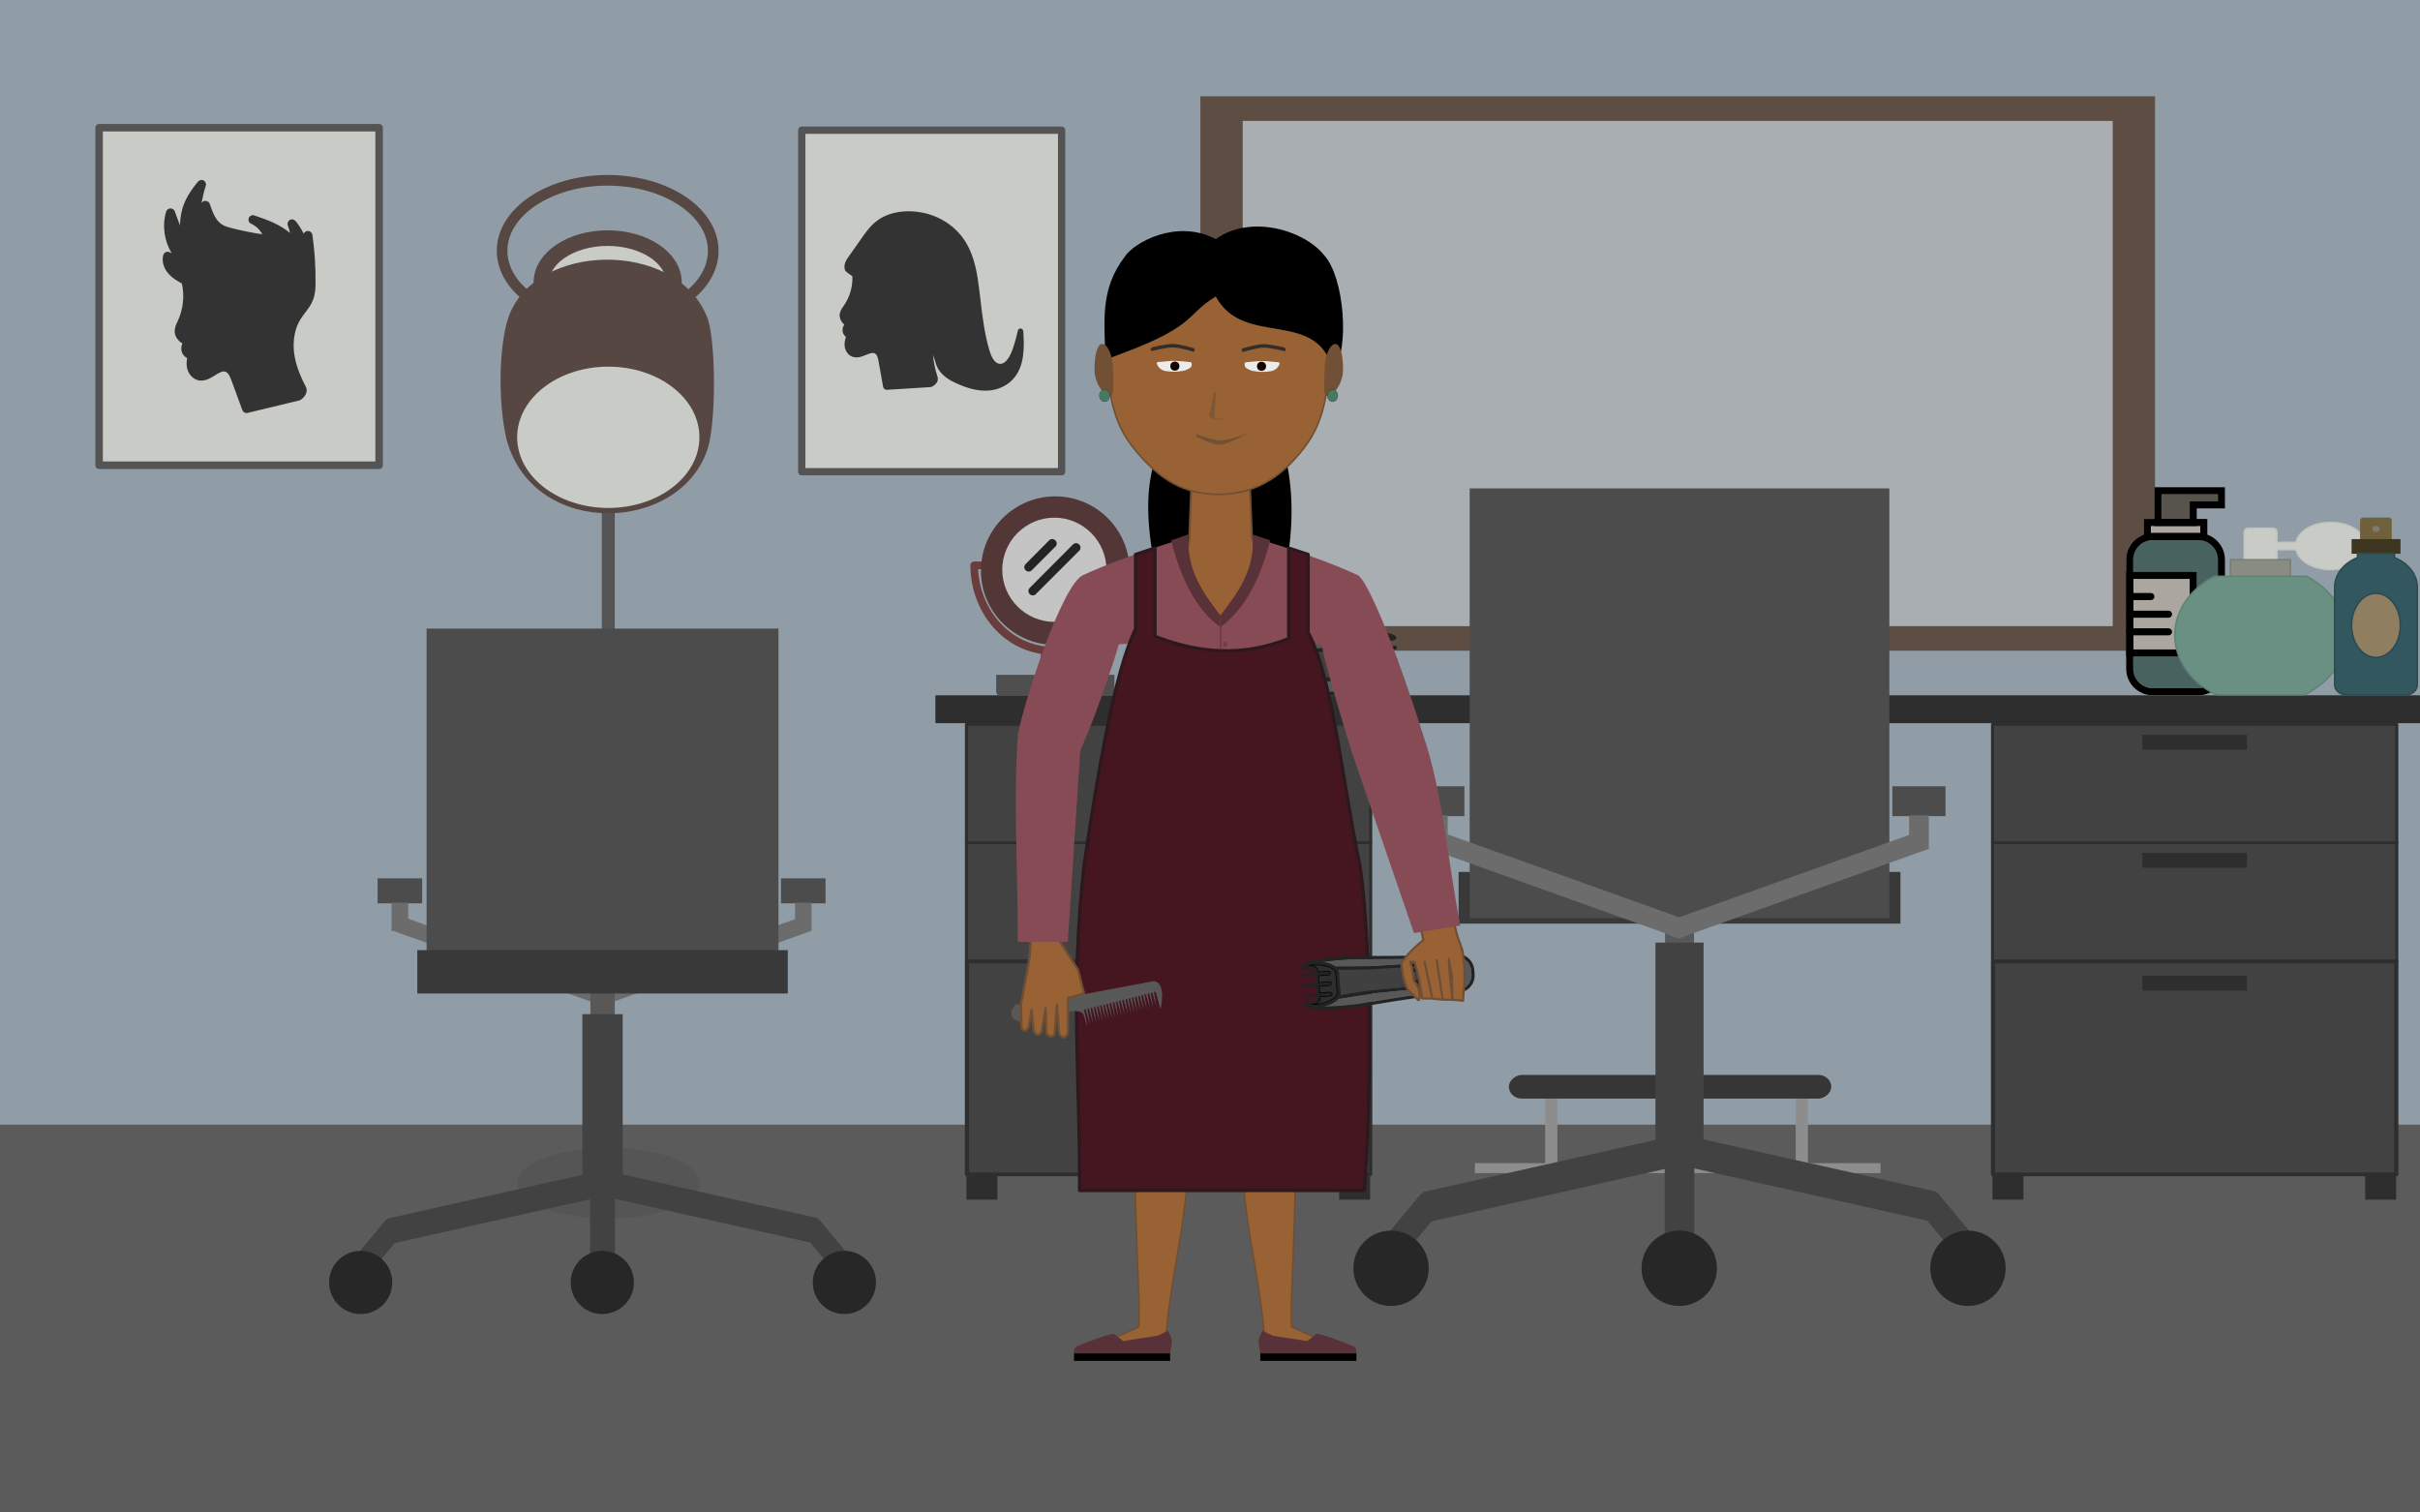 <?xml version="1.0" encoding="UTF-8" standalone="no"?>
<svg
   xmlns:dc="http://purl.org/dc/elements/1.1/"
   xmlns:cc="http://creativecommons.org/ns#"
   xmlns:rdf="http://www.w3.org/1999/02/22-rdf-syntax-ns#"
   xmlns:svg="http://www.w3.org/2000/svg"
   xmlns="http://www.w3.org/2000/svg"
   id="svg8"
   version="1.1"
   viewBox="0 0 423.333 264.583"
   height="1000"
   width="1600">
  <defs
     id="defs2">
    <style
       id="style5708">
      .cls-1 {
        fill-rule: evenodd;
      }
    </style>
    <style
       id="style4918"
       type="text/css">
   
    .fil0 {fill:#201E1E}
   
  </style>
    <style
       id="style5313"
       type="text/css">
   
    .fil0 {fill:#201E1E}
   
  </style>
    <style
       id="style5708-5">
      .cls-1 {
        fill-rule: evenodd;
      }
    </style>
    <style
       id="style5708-4">
      .cls-1 {
        fill-rule: evenodd;
      }
    </style>
    <style
       id="style7988"
       type="text/css">
   
    .fil0 {fill:black}
   
  </style>
    <style
       id="style5708-2">
      .cls-1 {
        fill-rule: evenodd;
      }
    </style>
    <style
       type="text/css"
       id="style4918-0">
   
    .fil0 {fill:#201E1E}
   
  </style>
    <style
       type="text/css"
       id="style5313-5">
   
    .fil0 {fill:#201E1E}
   
  </style>
    <style
       id="style5708-5-4">
      .cls-1 {
        fill-rule: evenodd;
      }
    </style>
    <style
       id="style5708-4-6">
      .cls-1 {
        fill-rule: evenodd;
      }
    </style>
    <style
       type="text/css"
       id="style7988-1">
   
    .fil0 {fill:black}
   
  </style>
    <style
       type="text/css"
       id="style4918-02">
   
    .fil0 {fill:#201E1E}
   
  </style>
    <style
       type="text/css"
       id="style5313-7">
   
    .fil0 {fill:#201E1E}
   
  </style>
    <style
       type="text/css"
       id="style4918-6">
   
    .fil0 {fill:#201E1E}
   
  </style>
    <style
       type="text/css"
       id="style5313-9">
   
    .fil0 {fill:#201E1E}
   
  </style>
    <style
       type="text/css"
       id="style7988-2">
   
    .fil0 {fill:black}
   
  </style>
    <style
       id="style5708-6">
      .cls-1 {
        fill-rule: evenodd;
      }
    </style>
    <style
       id="style5708-9">
      .cls-1 {
        fill-rule: evenodd;
      }
    </style>
    <style
       id="style4918-9"
       type="text/css">
   
    .fil0 {fill:#201E1E}
   
  </style>
    <style
       id="style5313-6"
       type="text/css">
   
    .fil0 {fill:#201E1E}
   
  </style>
    <style
       id="style5708-5-7">
      .cls-1 {
        fill-rule: evenodd;
      }
    </style>
    <style
       id="style5708-4-5">
      .cls-1 {
        fill-rule: evenodd;
      }
    </style>
    <style
       id="style7988-7"
       type="text/css">
   
    .fil0 {fill:black}
   
  </style>
    <style
       id="style5708-2-1">
      .cls-1 {
        fill-rule: evenodd;
      }
    </style>
    <style
       type="text/css"
       id="style4918-0-2">
   
    .fil0 {fill:#201E1E}
   
  </style>
    <style
       type="text/css"
       id="style5313-5-3">
   
    .fil0 {fill:#201E1E}
   
  </style>
    <style
       id="style5708-5-4-0">
      .cls-1 {
        fill-rule: evenodd;
      }
    </style>
    <style
       id="style5708-4-6-0">
      .cls-1 {
        fill-rule: evenodd;
      }
    </style>
    <style
       type="text/css"
       id="style7988-1-8">
   
    .fil0 {fill:black}
   
  </style>
    <style
       type="text/css"
       id="style4918-02-6">
   
    .fil0 {fill:#201E1E}
   
  </style>
    <style
       type="text/css"
       id="style5313-7-5">
   
    .fil0 {fill:#201E1E}
   
  </style>
    <style
       type="text/css"
       id="style4918-6-7">
   
    .fil0 {fill:#201E1E}
   
  </style>
    <style
       type="text/css"
       id="style5313-9-3">
   
    .fil0 {fill:#201E1E}
   
  </style>
    <style
       type="text/css"
       id="style7988-2-3">
   
    .fil0 {fill:black}
   
  </style>
    <style
       id="style5708-6-0">
      .cls-1 {
        fill-rule: evenodd;
      }
    </style>
  </defs>
  <g
     transform="translate(0,-32.417)"
     id="layer1">
    <g
       id="bg">
      <rect
         style="opacity:1;fill:#5b5b5b;fill-opacity:1;fill-rule:nonzero;stroke:none;stroke-width:2.437;stroke-linecap:butt;stroke-linejoin:round;stroke-miterlimit:4;stroke-dasharray:none;stroke-opacity:1;paint-order:fill markers stroke"
         id="rect4485"
         width="423.333"
         height="77.485"
         x="0"
         y="219.515" />
      <rect
         y="29.96"
         x="0"
         height="199.193"
         width="423.333"
         id="rect4487"
         style="opacity:1;fill:#909da6;fill-opacity:1;fill-rule:nonzero;stroke:none;stroke-width:3.907;stroke-linecap:butt;stroke-linejoin:round;stroke-miterlimit:4;stroke-dasharray:none;stroke-opacity:1;paint-order:fill markers stroke" />
      <g
         id="g4569"
         transform="translate(-32.73,-3.78)">
        <rect
           style="opacity:1;fill:#8d8d8d;fill-opacity:1;fill-rule:nonzero;stroke:none;stroke-width:0.606;stroke-linecap:butt;stroke-linejoin:round;stroke-miterlimit:4;stroke-dasharray:none;stroke-opacity:1;paint-order:fill markers stroke"
           id="rect4528"
           width="2.138"
           height="15.635"
           x="303.026"
           y="225.238"
           ry="0.625" />
        <rect
           transform="rotate(90)"
           ry="0"
           y="-361.692"
           x="239.671"
           height="70.96"
           width="1.737"
           id="rect4530"
           style="opacity:1;fill:#8d8d8d;fill-opacity:1;fill-rule:nonzero;stroke:none;stroke-width:1.164;stroke-linecap:butt;stroke-linejoin:round;stroke-miterlimit:4;stroke-dasharray:none;stroke-opacity:1;paint-order:fill markers stroke" />
        <rect
           ry="0.625"
           y="225.238"
           x="346.858"
           height="15.635"
           width="2.138"
           id="rect4559"
           style="opacity:1;fill:#8d8d8d;fill-opacity:1;fill-rule:nonzero;stroke:none;stroke-width:0.606;stroke-linecap:butt;stroke-linejoin:round;stroke-miterlimit:4;stroke-dasharray:none;stroke-opacity:1;paint-order:fill markers stroke" />
        <rect
           transform="rotate(-90)"
           ry="2.256"
           y="296.678"
           x="-228.379"
           height="56.394"
           width="4.143"
           id="rect4561"
           style="opacity:1;fill:#363636;fill-opacity:1;fill-rule:nonzero;stroke:none;stroke-width:1.602;stroke-linecap:butt;stroke-linejoin:round;stroke-miterlimit:4;stroke-dasharray:none;stroke-opacity:1;paint-order:fill markers stroke" />
      </g>
      <g
         id="g4783">
        <rect
           transform="rotate(90)"
           style="opacity:1;fill:#5e4d43;fill-opacity:1;fill-rule:nonzero;stroke:none;stroke-width:6.531;stroke-linecap:butt;stroke-linejoin:round;stroke-miterlimit:4;stroke-dasharray:none;stroke-opacity:1;paint-order:fill markers stroke"
           id="rect4571"
           width="96.984"
           height="167"
           x="49.267"
           y="-376.982"
           ry="0" />
        <rect
           transform="rotate(90)"
           ry="0"
           y="-369.579"
           x="53.567"
           height="152.194"
           width="88.385"
           id="rect4563"
           style="opacity:1;fill:#a8aeb2;fill-opacity:1;fill-rule:nonzero;stroke:none;stroke-width:5.952;stroke-linecap:butt;stroke-linejoin:round;stroke-miterlimit:4;stroke-dasharray:none;stroke-opacity:1;paint-order:fill markers stroke" />
      </g>
      <g
         id="g4779">
        <rect
           style="opacity:1;fill:#2e2e2e;fill-opacity:1;fill-rule:nonzero;stroke:none;stroke-width:0.479;stroke-linecap:butt;stroke-linejoin:round;stroke-miterlimit:4;stroke-dasharray:none;stroke-opacity:1;paint-order:fill markers stroke"
           id="rect4489"
           width="259.703"
           height="4.876"
           x="163.631"
           y="154.05" />
        <g
           transform="matrix(1,0,0,0.898,-1.89,26.357)"
           id="g4529">
          <rect
             style="opacity:1;fill:#424242;fill-opacity:1;fill-rule:nonzero;stroke:#2e2e2e;stroke-width:0.543;stroke-linecap:butt;stroke-linejoin:round;stroke-miterlimit:4;stroke-dasharray:none;stroke-opacity:1;paint-order:fill markers stroke"
             id="rect4491"
             width="70.713"
             height="23.048"
             x="170.953"
             y="147.858" />
          <rect
             style="opacity:1;fill:#2e2e2e;fill-opacity:1;fill-rule:nonzero;stroke:none;stroke-width:1.488;stroke-linecap:butt;stroke-linejoin:round;stroke-miterlimit:4;stroke-dasharray:none;stroke-opacity:1;paint-order:fill markers stroke"
             id="rect4495"
             width="18.319"
             height="2.908"
             x="197.15"
             y="149.886" />
          <rect
             y="170.905"
             x="170.953"
             height="23.048"
             width="70.713"
             id="rect4497"
             style="opacity:1;fill:#424242;fill-opacity:1;fill-rule:nonzero;stroke:#2e2e2e;stroke-width:0.543;stroke-linecap:butt;stroke-linejoin:round;stroke-miterlimit:4;stroke-dasharray:none;stroke-opacity:1;paint-order:fill markers stroke" />
          <rect
             y="172.881"
             x="197.15"
             height="2.908"
             width="18.319"
             id="rect4499"
             style="opacity:1;fill:#2e2e2e;fill-opacity:1;fill-rule:nonzero;stroke:none;stroke-width:1.488;stroke-linecap:butt;stroke-linejoin:round;stroke-miterlimit:4;stroke-dasharray:none;stroke-opacity:1;paint-order:fill markers stroke" />
          <rect
             y="217.883"
             x="236.146"
             height="22.564"
             width="5.415"
             id="rect4511"
             style="opacity:1;fill:#2e2e2e;fill-opacity:1;fill-rule:nonzero;stroke:none;stroke-width:0.149;stroke-linecap:butt;stroke-linejoin:round;stroke-miterlimit:4;stroke-dasharray:none;stroke-opacity:1;paint-order:fill markers stroke" />
          <rect
             style="opacity:1;fill:#2e2e2e;fill-opacity:1;fill-rule:nonzero;stroke:none;stroke-width:0.149;stroke-linecap:butt;stroke-linejoin:round;stroke-miterlimit:4;stroke-dasharray:none;stroke-opacity:1;paint-order:fill markers stroke"
             id="rect4509"
             width="5.415"
             height="22.564"
             x="170.942"
             y="217.883" />
          <rect
             style="opacity:1;fill:#424242;fill-opacity:1;fill-rule:nonzero;stroke:#2e2e2e;stroke-width:0.728;stroke-linecap:butt;stroke-linejoin:round;stroke-miterlimit:4;stroke-dasharray:none;stroke-opacity:1;paint-order:fill markers stroke"
             id="rect4501"
             width="70.552"
             height="41.462"
             x="171.033"
             y="194.059" />
          <rect
             style="opacity:1;fill:#2e2e2e;fill-opacity:1;fill-rule:nonzero;stroke:none;stroke-width:1.488;stroke-linecap:butt;stroke-linejoin:round;stroke-miterlimit:4;stroke-dasharray:none;stroke-opacity:1;paint-order:fill markers stroke"
             id="rect4503"
             width="18.319"
             height="2.908"
             x="197.15"
             y="196.811" />
        </g>
        <g
           transform="matrix(1,0,0,0.898,177.604,26.357)"
           id="g4547">
          <rect
             y="147.858"
             x="170.953"
             height="23.048"
             width="70.713"
             id="rect4531"
             style="opacity:1;fill:#424242;fill-opacity:1;fill-rule:nonzero;stroke:#2e2e2e;stroke-width:0.543;stroke-linecap:butt;stroke-linejoin:round;stroke-miterlimit:4;stroke-dasharray:none;stroke-opacity:1;paint-order:fill markers stroke" />
          <rect
             y="149.886"
             x="197.15"
             height="2.908"
             width="18.319"
             id="rect4533"
             style="opacity:1;fill:#2e2e2e;fill-opacity:1;fill-rule:nonzero;stroke:none;stroke-width:1.488;stroke-linecap:butt;stroke-linejoin:round;stroke-miterlimit:4;stroke-dasharray:none;stroke-opacity:1;paint-order:fill markers stroke" />
          <rect
             style="opacity:1;fill:#424242;fill-opacity:1;fill-rule:nonzero;stroke:#2e2e2e;stroke-width:0.543;stroke-linecap:butt;stroke-linejoin:round;stroke-miterlimit:4;stroke-dasharray:none;stroke-opacity:1;paint-order:fill markers stroke"
             id="rect4535"
             width="70.713"
             height="23.048"
             x="170.953"
             y="170.905" />
          <rect
             style="opacity:1;fill:#2e2e2e;fill-opacity:1;fill-rule:nonzero;stroke:none;stroke-width:1.488;stroke-linecap:butt;stroke-linejoin:round;stroke-miterlimit:4;stroke-dasharray:none;stroke-opacity:1;paint-order:fill markers stroke"
             id="rect4537"
             width="18.319"
             height="2.908"
             x="197.15"
             y="172.881" />
          <rect
             style="opacity:1;fill:#2e2e2e;fill-opacity:1;fill-rule:nonzero;stroke:none;stroke-width:0.149;stroke-linecap:butt;stroke-linejoin:round;stroke-miterlimit:4;stroke-dasharray:none;stroke-opacity:1;paint-order:fill markers stroke"
             id="rect4539"
             width="5.415"
             height="22.564"
             x="236.146"
             y="217.883" />
          <rect
             y="217.883"
             x="170.942"
             height="22.564"
             width="5.415"
             id="rect4541"
             style="opacity:1;fill:#2e2e2e;fill-opacity:1;fill-rule:nonzero;stroke:none;stroke-width:0.149;stroke-linecap:butt;stroke-linejoin:round;stroke-miterlimit:4;stroke-dasharray:none;stroke-opacity:1;paint-order:fill markers stroke" />
          <rect
             y="194.059"
             x="171.033"
             height="41.462"
             width="70.552"
             id="rect4543"
             style="opacity:1;fill:#424242;fill-opacity:1;fill-rule:nonzero;stroke:#2e2e2e;stroke-width:0.728;stroke-linecap:butt;stroke-linejoin:round;stroke-miterlimit:4;stroke-dasharray:none;stroke-opacity:1;paint-order:fill markers stroke" />
          <rect
             y="196.811"
             x="197.15"
             height="2.908"
             width="18.319"
             id="rect4545"
             style="opacity:1;fill:#2e2e2e;fill-opacity:1;fill-rule:nonzero;stroke:none;stroke-width:1.488;stroke-linecap:butt;stroke-linejoin:round;stroke-miterlimit:4;stroke-dasharray:none;stroke-opacity:1;paint-order:fill markers stroke" />
        </g>
      </g>
      <g
         id="g4657"
         transform="matrix(1.368,0,0,1.368,167.809,-106.258)">
        <rect
           style="opacity:1;fill:#585858;fill-opacity:1;fill-rule:nonzero;stroke:none;stroke-width:0.352;stroke-linecap:butt;stroke-linejoin:round;stroke-miterlimit:4;stroke-dasharray:none;stroke-opacity:1;paint-order:fill markers stroke"
           id="rect4584"
           width="3.698"
           height="28.845"
           x="90.25"
           y="212.988" />
        <rect
           y="221.901"
           x="89.021"
           height="27.77"
           width="6.155"
           id="rect4549"
           style="opacity:1;fill:#424242;fill-opacity:1;fill-rule:nonzero;stroke:none;stroke-width:0.446;stroke-linecap:butt;stroke-linejoin:round;stroke-miterlimit:4;stroke-dasharray:none;stroke-opacity:1;paint-order:fill markers stroke" />
        <rect
           transform="rotate(-77.356)"
           style="opacity:1;fill:#424242;fill-opacity:1;fill-rule:nonzero;stroke:none;stroke-width:0.403;stroke-linecap:butt;stroke-linejoin:round;stroke-miterlimit:4;stroke-dasharray:none;stroke-opacity:1;paint-order:fill markers stroke"
           id="rect4551"
           width="3.887"
           height="35.948"
           x="-224.131"
           y="141.512" />
        <rect
           y="-326.62"
           x="78.598"
           height="9.359"
           width="3.912"
           id="rect4553"
           style="opacity:1;fill:#424242;fill-opacity:1;fill-rule:nonzero;stroke:none;stroke-width:0.206;stroke-linecap:butt;stroke-linejoin:round;stroke-miterlimit:4;stroke-dasharray:none;stroke-opacity:1;paint-order:fill markers stroke"
           transform="matrix(-0.992,0.126,-0.64,-0.769,0,0)" />
        <circle
           r="4.819"
           cy="263.549"
           cx="128.984"
           id="path4555"
           style="opacity:1;fill:#272727;fill-opacity:1;fill-rule:nonzero;stroke:none;stroke-width:0.782;stroke-linecap:butt;stroke-linejoin:round;stroke-miterlimit:4;stroke-dasharray:none;stroke-opacity:1;paint-order:fill markers stroke" />
        <rect
           y="-38.219"
           x="-264.449"
           height="35.948"
           width="3.887"
           id="rect4557"
           style="opacity:1;fill:#424242;fill-opacity:1;fill-rule:nonzero;stroke:none;stroke-width:0.403;stroke-linecap:butt;stroke-linejoin:round;stroke-miterlimit:4;stroke-dasharray:none;stroke-opacity:1;paint-order:fill markers stroke"
           transform="matrix(-0.219,-0.976,-0.976,0.219,0,0)" />
        <rect
           transform="matrix(0.992,0.126,0.64,-0.769,0,0)"
           style="opacity:1;fill:#424242;fill-opacity:1;fill-rule:nonzero;stroke:none;stroke-width:0.206;stroke-linecap:butt;stroke-linejoin:round;stroke-miterlimit:4;stroke-dasharray:none;stroke-opacity:1;paint-order:fill markers stroke"
           id="rect4560"
           width="3.912"
           height="9.359"
           x="246.574"
           y="-299.179" />
        <circle
           transform="scale(-1,1)"
           style="opacity:1;fill:#272727;fill-opacity:1;fill-rule:nonzero;stroke:none;stroke-width:0.782;stroke-linecap:butt;stroke-linejoin:round;stroke-miterlimit:4;stroke-dasharray:none;stroke-opacity:1;paint-order:fill markers stroke"
           id="circle4562"
           cx="-55.214"
           cy="263.549"
           r="4.819" />
        <rect
           style="opacity:1;fill:#393939;fill-opacity:1;fill-rule:nonzero;stroke:none;stroke-width:0.314;stroke-linecap:butt;stroke-linejoin:round;stroke-miterlimit:4;stroke-dasharray:none;stroke-opacity:1;paint-order:fill markers stroke"
           id="rect4603"
           width="56.501"
           height="6.613"
           x="63.848"
           y="212.868" />
        <rect
           y="163.824"
           x="65.266"
           height="54.948"
           width="53.666"
           id="rect4586"
           style="opacity:1;fill:#4c4c4c;fill-opacity:1;fill-rule:nonzero;stroke:none;stroke-width:0.882;stroke-linecap:butt;stroke-linejoin:round;stroke-miterlimit:4;stroke-dasharray:none;stroke-opacity:1;paint-order:fill markers stroke" />
        <rect
           style="opacity:1;fill:#4c4c4c;fill-opacity:1;fill-rule:nonzero;stroke:none;stroke-width:0.083;stroke-linecap:butt;stroke-linejoin:round;stroke-miterlimit:4;stroke-dasharray:none;stroke-opacity:1;paint-order:fill markers stroke"
           id="rect4588"
           width="6.797"
           height="3.817"
           x="119.316"
           y="201.916" />
        <rect
           y="205.632"
           x="121.455"
           height="4.284"
           width="2.521"
           id="rect4590"
           style="opacity:1;fill:#6c6c6c;fill-opacity:1;fill-rule:nonzero;stroke:none;stroke-width:0.053;stroke-linecap:butt;stroke-linejoin:round;stroke-miterlimit:4;stroke-dasharray:none;stroke-opacity:1;paint-order:fill markers stroke" />
        <rect
           transform="rotate(70.303)"
           style="opacity:1;fill:#6c6c6c;fill-opacity:1;fill-rule:nonzero;stroke:none;stroke-width:0.15;stroke-linecap:butt;stroke-linejoin:round;stroke-miterlimit:4;stroke-dasharray:none;stroke-opacity:1;paint-order:fill markers stroke"
           id="rect4592"
           width="2.521"
           height="33.662"
           x="236.899"
           y="-45.969" />
        <rect
           transform="scale(-1,1)"
           y="201.916"
           x="-64.591"
           height="3.817"
           width="6.797"
           id="rect4594"
           style="opacity:1;fill:#4c4c4c;fill-opacity:1;fill-rule:nonzero;stroke:none;stroke-width:0.083;stroke-linecap:butt;stroke-linejoin:round;stroke-miterlimit:4;stroke-dasharray:none;stroke-opacity:1;paint-order:fill markers stroke" />
        <rect
           transform="scale(-1,1)"
           style="opacity:1;fill:#6c6c6c;fill-opacity:1;fill-rule:nonzero;stroke:none;stroke-width:0.053;stroke-linecap:butt;stroke-linejoin:round;stroke-miterlimit:4;stroke-dasharray:none;stroke-opacity:1;paint-order:fill markers stroke"
           id="rect4596"
           width="2.521"
           height="4.284"
           x="-62.453"
           y="205.632" />
        <rect
           y="127.178"
           x="174.912"
           height="33.662"
           width="2.521"
           id="rect4598"
           style="opacity:1;fill:#6c6c6c;fill-opacity:1;fill-rule:nonzero;stroke:none;stroke-width:0.15;stroke-linecap:butt;stroke-linejoin:round;stroke-miterlimit:4;stroke-dasharray:none;stroke-opacity:1;paint-order:fill markers stroke"
           transform="matrix(-0.337,0.941,0.941,0.337,0,0)" />
        <path
           id="rect4600"
           d="m 90.68,218.791 h 2.521 v 2.138 l -1.244,0.457 -1.277,-0.457 z"
           style="opacity:1;fill:#6c6c6c;fill-opacity:1;fill-rule:nonzero;stroke:none;stroke-width:0.038;stroke-linecap:butt;stroke-linejoin:round;stroke-miterlimit:4;stroke-dasharray:none;stroke-opacity:1;paint-order:fill markers stroke" />
        <rect
           style="opacity:1;fill:#424242;fill-opacity:1;fill-rule:nonzero;stroke:none;stroke-width:0.245;stroke-linecap:butt;stroke-linejoin:round;stroke-miterlimit:4;stroke-dasharray:none;stroke-opacity:1;paint-order:fill markers stroke"
           id="rect4614"
           width="3.793"
           height="13.584"
           x="90.203"
           y="247.238" />
        <circle
           style="opacity:1;fill:#272727;fill-opacity:1;fill-rule:nonzero;stroke:none;stroke-width:0.782;stroke-linecap:butt;stroke-linejoin:round;stroke-miterlimit:4;stroke-dasharray:none;stroke-opacity:1;paint-order:fill markers stroke"
           id="circle4612"
           cx="92.064"
           cy="263.549"
           r="4.819" />
      </g>
      <g
         id="g4791">
        <ellipse
           style="opacity:1;fill:#c9cbc6;fill-opacity:1;fill-rule:nonzero;stroke:#564742;stroke-width:2.73;stroke-linecap:butt;stroke-linejoin:round;stroke-miterlimit:4;stroke-dasharray:none;stroke-opacity:1;paint-order:fill markers stroke"
           id="ellipse4682"
           cx="106.299"
           cy="81.809"
           rx="11.59"
           ry="7.738" />
        <rect
           y="114.29"
           x="105.271"
           height="123.679"
           width="2.275"
           id="rect4707"
           style="opacity:1;fill:#555555;fill-opacity:1;fill-rule:nonzero;stroke:none;stroke-width:1.579;stroke-linecap:butt;stroke-linejoin:round;stroke-miterlimit:4;stroke-dasharray:none;stroke-opacity:1;paint-order:fill markers stroke" />
        <path
           id="rect4672"
           d="m 88.996,87.792 c 4.625,-12.968 29.135,-13.564 34.66,0 1.445,3.215 1.731,16.876 0.292,22.595 -4.334,15.336 -30.495,16.538 -35.318,-1.024 -1.603,-6.636 -1.322,-16.919 0.366,-21.571 z"
           style="opacity:1;fill:#564742;fill-opacity:1;fill-rule:nonzero;stroke:none;stroke-width:0.605;stroke-linecap:butt;stroke-linejoin:round;stroke-miterlimit:4;stroke-dasharray:none;stroke-opacity:1;paint-order:fill markers stroke" />
        <ellipse
           ry="12.358"
           rx="15.941"
           cy="108.914"
           cx="106.409"
           id="path4670"
           style="opacity:1;fill:#c9cbc6;fill-opacity:1;fill-rule:nonzero;stroke:none;stroke-width:0.605;stroke-linecap:butt;stroke-linejoin:round;stroke-miterlimit:4;stroke-dasharray:none;stroke-opacity:1;paint-order:fill markers stroke" />
        <ellipse
           ry="12.329"
           rx="18.468"
           cy="76.288"
           cx="106.299"
           id="ellipse4693"
           style="opacity:1;fill:none;fill-opacity:1;fill-rule:nonzero;stroke:#564742;stroke-width:1.862;stroke-linecap:butt;stroke-linejoin:round;stroke-miterlimit:4;stroke-dasharray:none;stroke-opacity:1;paint-order:fill markers stroke" />
        <ellipse
           style="opacity:1;fill:#555555;fill-opacity:1;fill-rule:nonzero;stroke:none;stroke-width:0.429;stroke-linecap:butt;stroke-linejoin:round;stroke-miterlimit:4;stroke-dasharray:none;stroke-opacity:1;paint-order:fill markers stroke"
           id="ellipse4709"
           cx="106.409"
           cy="239.366"
           rx="15.941"
           ry="6.205" />
      </g>
      <g
         transform="matrix(1.147,0,0,1.147,-0.236,-45.532)"
         id="g4749">
        <rect
           y="141.512"
           x="-224.131"
           height="35.948"
           width="3.887"
           id="rect4715"
           style="opacity:1;fill:#424242;fill-opacity:1;fill-rule:nonzero;stroke:none;stroke-width:0.403;stroke-linecap:butt;stroke-linejoin:round;stroke-miterlimit:4;stroke-dasharray:none;stroke-opacity:1;paint-order:fill markers stroke"
           transform="rotate(-77.356)" />
        <rect
           transform="matrix(-0.992,0.126,-0.64,-0.769,0,0)"
           style="opacity:1;fill:#424242;fill-opacity:1;fill-rule:nonzero;stroke:none;stroke-width:0.206;stroke-linecap:butt;stroke-linejoin:round;stroke-miterlimit:4;stroke-dasharray:none;stroke-opacity:1;paint-order:fill markers stroke"
           id="rect4717"
           width="3.912"
           height="9.359"
           x="78.598"
           y="-326.62" />
        <circle
           style="opacity:1;fill:#272727;fill-opacity:1;fill-rule:nonzero;stroke:none;stroke-width:0.782;stroke-linecap:butt;stroke-linejoin:round;stroke-miterlimit:4;stroke-dasharray:none;stroke-opacity:1;paint-order:fill markers stroke"
           id="circle4719"
           cx="128.984"
           cy="263.549"
           r="4.819" />
        <rect
           transform="matrix(-0.219,-0.976,-0.976,0.219,0,0)"
           style="opacity:1;fill:#424242;fill-opacity:1;fill-rule:nonzero;stroke:none;stroke-width:0.403;stroke-linecap:butt;stroke-linejoin:round;stroke-miterlimit:4;stroke-dasharray:none;stroke-opacity:1;paint-order:fill markers stroke"
           id="rect4721"
           width="3.887"
           height="35.948"
           x="-264.449"
           y="-38.219" />
        <rect
           y="-299.179"
           x="246.574"
           height="9.359"
           width="3.912"
           id="rect4723"
           style="opacity:1;fill:#424242;fill-opacity:1;fill-rule:nonzero;stroke:none;stroke-width:0.206;stroke-linecap:butt;stroke-linejoin:round;stroke-miterlimit:4;stroke-dasharray:none;stroke-opacity:1;paint-order:fill markers stroke"
           transform="matrix(0.992,0.126,0.64,-0.769,0,0)" />
        <circle
           r="4.819"
           cy="263.549"
           cx="-55.214"
           id="circle4725"
           style="opacity:1;fill:#272727;fill-opacity:1;fill-rule:nonzero;stroke:none;stroke-width:0.782;stroke-linecap:butt;stroke-linejoin:round;stroke-miterlimit:4;stroke-dasharray:none;stroke-opacity:1;paint-order:fill markers stroke"
           transform="scale(-1,1)" />
        <rect
           y="-45.969"
           x="236.899"
           height="33.662"
           width="2.521"
           id="rect4735"
           style="opacity:1;fill:#6c6c6c;fill-opacity:1;fill-rule:nonzero;stroke:none;stroke-width:0.15;stroke-linecap:butt;stroke-linejoin:round;stroke-miterlimit:4;stroke-dasharray:none;stroke-opacity:1;paint-order:fill markers stroke"
           transform="rotate(70.303)" />
        <rect
           transform="matrix(-0.337,0.941,0.941,0.337,0,0)"
           style="opacity:1;fill:#6c6c6c;fill-opacity:1;fill-rule:nonzero;stroke:none;stroke-width:0.15;stroke-linecap:butt;stroke-linejoin:round;stroke-miterlimit:4;stroke-dasharray:none;stroke-opacity:1;paint-order:fill markers stroke"
           id="rect4741"
           width="2.521"
           height="33.662"
           x="174.912"
           y="127.178" />
        <rect
           style="opacity:1;fill:#4c4c4c;fill-opacity:1;fill-rule:nonzero;stroke:none;stroke-width:0.882;stroke-linecap:butt;stroke-linejoin:round;stroke-miterlimit:4;stroke-dasharray:none;stroke-opacity:1;paint-order:fill markers stroke"
           id="rect4729"
           width="53.666"
           height="54.948"
           x="65.266"
           y="163.824"
           ry="0" />
        <path
           style="opacity:1;fill:#6c6c6c;fill-opacity:1;fill-rule:nonzero;stroke:none;stroke-width:0.038;stroke-linecap:butt;stroke-linejoin:round;stroke-miterlimit:4;stroke-dasharray:none;stroke-opacity:1;paint-order:fill markers stroke"
           d="m 90.68,218.791 h 2.521 v 2.138 l -1.244,0.457 -1.277,-0.457 z"
           id="path4743" />
        <rect
           y="212.988"
           x="90.25"
           height="28.845"
           width="3.698"
           id="rect4711"
           style="opacity:1;fill:#585858;fill-opacity:1;fill-rule:nonzero;stroke:none;stroke-width:0.352;stroke-linecap:butt;stroke-linejoin:round;stroke-miterlimit:4;stroke-dasharray:none;stroke-opacity:1;paint-order:fill markers stroke" />
        <rect
           style="opacity:1;fill:#424242;fill-opacity:1;fill-rule:nonzero;stroke:none;stroke-width:0.44;stroke-linecap:butt;stroke-linejoin:round;stroke-miterlimit:4;stroke-dasharray:none;stroke-opacity:1;paint-order:fill markers stroke"
           id="rect4713"
           width="6.155"
           height="27.037"
           x="89.021"
           y="222.634" />
        <rect
           y="212.868"
           x="63.848"
           height="6.613"
           width="56.501"
           id="rect4727"
           style="opacity:1;fill:#393939;fill-opacity:1;fill-rule:nonzero;stroke:none;stroke-width:0.314;stroke-linecap:butt;stroke-linejoin:round;stroke-miterlimit:4;stroke-dasharray:none;stroke-opacity:1;paint-order:fill markers stroke" />
        <rect
           y="201.916"
           x="119.316"
           height="3.817"
           width="6.797"
           id="rect4731"
           style="opacity:1;fill:#4c4c4c;fill-opacity:1;fill-rule:nonzero;stroke:none;stroke-width:0.083;stroke-linecap:butt;stroke-linejoin:round;stroke-miterlimit:4;stroke-dasharray:none;stroke-opacity:1;paint-order:fill markers stroke" />
        <rect
           style="opacity:1;fill:#6c6c6c;fill-opacity:1;fill-rule:nonzero;stroke:none;stroke-width:0.053;stroke-linecap:butt;stroke-linejoin:round;stroke-miterlimit:4;stroke-dasharray:none;stroke-opacity:1;paint-order:fill markers stroke"
           id="rect4733"
           width="2.521"
           height="4.284"
           x="121.455"
           y="205.632" />
        <rect
           style="opacity:1;fill:#4c4c4c;fill-opacity:1;fill-rule:nonzero;stroke:none;stroke-width:0.083;stroke-linecap:butt;stroke-linejoin:round;stroke-miterlimit:4;stroke-dasharray:none;stroke-opacity:1;paint-order:fill markers stroke"
           id="rect4737"
           width="6.797"
           height="3.817"
           x="-64.591"
           y="201.916"
           transform="scale(-1,1)" />
        <rect
           y="205.632"
           x="-62.453"
           height="4.284"
           width="2.521"
           id="rect4739"
           style="opacity:1;fill:#6c6c6c;fill-opacity:1;fill-rule:nonzero;stroke:none;stroke-width:0.053;stroke-linecap:butt;stroke-linejoin:round;stroke-miterlimit:4;stroke-dasharray:none;stroke-opacity:1;paint-order:fill markers stroke"
           transform="scale(-1,1)" />
        <rect
           y="247.238"
           x="90.203"
           height="13.584"
           width="3.793"
           id="rect4745"
           style="opacity:1;fill:#424242;fill-opacity:1;fill-rule:nonzero;stroke:none;stroke-width:0.245;stroke-linecap:butt;stroke-linejoin:round;stroke-miterlimit:4;stroke-dasharray:none;stroke-opacity:1;paint-order:fill markers stroke" />
        <circle
           r="4.819"
           cy="263.549"
           cx="92.064"
           id="circle4747"
           style="opacity:1;fill:#272727;fill-opacity:1;fill-rule:nonzero;stroke:none;stroke-width:0.782;stroke-linecap:butt;stroke-linejoin:round;stroke-miterlimit:4;stroke-dasharray:none;stroke-opacity:1;paint-order:fill markers stroke" />
      </g>
      <g
         id="g4602"
         transform="matrix(0.014,0.22,-0.22,0.014,245.203,127.87)">
        <path
           style="opacity:1;fill:#2e2e2e;fill-opacity:1;fill-rule:nonzero;stroke:#000000;stroke-width:1.289;stroke-linecap:butt;stroke-linejoin:round;stroke-miterlimit:4;stroke-dasharray:none;stroke-opacity:1;paint-order:fill markers stroke"
           d="m 682.91,-229.594 c -0.28,4 -1.01,9.75 -6.1,9.75 h -0.85 v 10 a 1.5,1.5 0 1 1 -3,0 v -10 h -7 v 10 a 1.5,1.5 0 0 1 -3,0 v -10 h -7 v 10 a 1.5,1.5 0 0 1 -3,0 v -10 h -1 c -5.1,0 -5.81,-5.721 -6.1,-9.721 a 29.49,29.49 0 0 0 -0.461,7.9 c 0.44,5.23 3.039,18.82 9.689,18.82 h 18.59 c 6.69,0 9.251,-13.59 9.691,-18.82 a 29,29 0 0 0 -0.461,-7.93 z"
           id="path4818"
           transform="translate(-573.97,244.304)" />
        <path
           style="opacity:1;fill:#585858;fill-opacity:1;fill-rule:nonzero;stroke:none;stroke-width:7.714;stroke-linecap:butt;stroke-linejoin:round;stroke-miterlimit:4;stroke-dasharray:none;stroke-opacity:1;paint-order:fill markers stroke"
           d="m 685.91,-217.395 c -0.79,4.45 -2.58,11.439 -6.41,15.109 -0.23,3.21 -1.71,21.29 -2,27.65 -0.62,12.59 -1,50.62 -1,51 a 11.89,11.89 0 0 1 -12,11.75 h -0.449 a 11.9,11.9 0 0 1 -12,-11.76 c 0,-0.37 -0.42,-38.46 -1,-51.08 -0.32,-6.7 -1.96,-26.57 -2.08,-28 -3,-3.19 -4.7,-8.42 -5.6,-12.58 a 317.5,317.5 0 0 0 -0.141,32.15 c 0.01,0.08 1.67,16.93 3.25,39.24 1.93,27.42 2.93,46.51 2.93,56.73 0,7.27 7.141,12.34 13.561,12.34 h 3.439 c 6.41,0 13.561,-5.07 13.561,-12.34 0,-10.2 1,-29.291 2.91,-56.791 1.58,-22.33 3.26,-39.16 3.26,-39.33 l 0.01,0.061 a 299.2,299.2 0 0 0 -0.24,-34.15 z"
           transform="translate(-573.97,244.304)"
           id="path4816" />
        <path
           style="opacity:1;fill:#404040;fill-opacity:1;fill-rule:nonzero;stroke:none;stroke-width:8.516;stroke-linecap:butt;stroke-linejoin:round;stroke-miterlimit:4;stroke-dasharray:none;stroke-opacity:1;paint-order:fill markers stroke"
           d="m 75,41.58 c 0.555,6.2 1.862,21.185 2.163,27.005 0.717,13.36 1.156,53.585 1.156,53.986 a 10.286,9.384 0 0 0 10.402,9.257 h 0.474 a 10.275,9.374 0 0 0 10.402,-9.237 c 0,-0.411 0.474,-40.575 1.156,-53.935 0.289,-5.82 1.583,-20.582 2.149,-26.909 a 8.911,8.13 0 0 1 -2.935,0.453 H 78.467 A 8.876,8.098 0 0 1 75,41.58 Z"
           id="rect4809" />
        <path
           id="path4588"
           d="M 113.05,16.62 A 1.49,1.49 0 0 0 112.2,15.81 11.87,11.87 0 0 0 110,10 2.44,2.44 0 0 0 108.22,9 c -1.92,0 -2.06,2.05 -2.23,4.65 -0.27,4.11 -0.72,7.8 -3.17,7.8 H 102 v -11 a 1.5,1.5 0 1 0 -3,0 v 11 h -7 v -11 a 1.5,1.5 0 1 0 -3,0 v 11 h -7 v -11 a 1.5,1.5 0 1 0 -3,0 v 11 h -1 c -2.45,0 -2.9,-3.69 -3.17,-7.81 C 74.65,11.06 74.52,9 72.6,9 a 2.44,2.44 0 0 0 -1.78,1 12.42,12.42 0 0 0 -2.24,6.29 1.48,1.48 0 0 0 -0.21,0.34 c -2.46,5.74 -2.84,26.56 -2.11,44.74 0,0.17 1.67,17 3.25,39.24 1.91,27 2.92,46.51 2.92,56.52 0,7.41 6.66,15.34 16.56,15.34 h 3.43 c 9.91,0 16.56,-7.93 16.56,-15.34 0,-10.13 1,-29.15 2.92,-56.52 1.58,-22.26 3.24,-39.08 3.26,-39.33 0.73,-18.1 0.35,-38.92 -2.11,-44.66 z M 71.89,14.74 c 0.29,4 1,9.72 6.1,9.72 h 1 v 10 a 1.5,1.5 0 0 0 3,0 v -10 h 7 v 10 a 1.5,1.5 0 0 0 3,0 v -10 h 7 v 10 a 1.5,1.5 0 1 0 3,0 v -10 h 0.85 c 5.09,0 5.82,-5.75 6.1,-9.75 a 29,29 0 0 1 0.46,7.93 c -0.44,5.23 -3,18.82 -9.69,18.82 H 81.12 c -6.65,0 -9.25,-13.59 -9.69,-18.82 a 29.49,29.49 0 0 1 0.46,-7.9 z M 102.27,44 c -0.49,6 -1.61,20 -1.86,25.52 -0.59,12.67 -1,50.76 -1,51.15 a 8.89,8.89 0 0 1 -9,8.76 H 90 a 8.9,8.9 0 0 1 -9,-8.78 C 81,120.27 80.62,82.12 80,69.45 79.74,63.93 78.61,49.72 78.13,43.84 a 7.68,7.68 0 0 0 3,0.59 h 18.6 A 7.71,7.71 0 0 0 102.27,44 Z m 9.9,17 c 0,0.17 -1.68,17 -3.26,39.33 -1.91,27.5 -2.91,46.59 -2.91,56.79 0,7.27 -7.15,12.34 -13.56,12.34 H 89 c -6.42,0 -13.56,-5.07 -13.56,-12.34 0,-10.22 -1,-29.31 -2.93,-56.73 C 70.93,78.08 69.27,61.23 69.26,61.15 A 317.5,317.5 0 0 1 69.4,29 c 0.9,4.16 2.6,9.39 5.6,12.58 0.12,1.43 1.76,21.3 2.08,28 0.58,12.62 1,50.71 1,51.08 a 11.9,11.9 0 0 0 12,11.76 h 0.45 a 11.89,11.89 0 0 0 12,-11.75 c 0,-0.38 0.38,-38.41 1,-51 0.29,-6.36 1.77,-24.44 2,-27.65 3.83,-3.67 5.62,-10.66 6.41,-15.11 a 299.2,299.2 0 0 1 0.24,34.15 z"
           style="fill:#232323;fill-opacity:1" />
        <path
           id="path4590"
           d="m 90,106.79 a 7,7 0 0 0 -7,7.4 v 5.27 a 7,7 0 1 0 14,0 v -5.27 a 7,7 0 0 0 -7,-7.4 z m 4,12.67 a 4,4 0 1 1 -8,0 v -5.27 a 4,4 0 1 1 8,0 z"
           style="fill:#212121;fill-opacity:1" />
      </g>
      <g
         id="g4990"
         transform="matrix(2.332,0,0,2.332,-163.327,166.239)">
        <path
           style="opacity:1;fill:#aba7a0;fill-opacity:1;fill-rule:nonzero;stroke:none;stroke-width:0.358;stroke-linecap:butt;stroke-linejoin:round;stroke-miterlimit:4;stroke-dasharray:none;stroke-opacity:1;paint-order:fill markers stroke"
           d="m 231.647,-20.838 h 5.292 v 1.587 h -2.117 v 0.794 h 0.794 v 1.178 c 0.77,0.277 1.323,1.014 1.323,1.878 v 8.176 c 0,1.101 -0.896,1.997 -1.997,1.997 h -3.414 c -1.101,0 -1.997,-0.896 -1.997,-1.997 v -0.913 -6.35 -0.913 c 0,-0.864 0.553,-1.6 1.323,-1.878 v -1.178 h 0.794 z"
           id="path4903" />
        <path
           style="opacity:1;fill:#57534d;fill-opacity:1;fill-rule:nonzero;stroke:none;stroke-width:0.358;stroke-linecap:butt;stroke-linejoin:round;stroke-miterlimit:4;stroke-dasharray:none;stroke-opacity:1;paint-order:fill markers stroke"
           d="m 232.176,-20.309 v 1.852 h 2.117 v -1.323 h 2.117 v -0.529 z"
           id="path4901" />
        <path
           style="opacity:1;fill:#48635f;fill-opacity:1;fill-rule:nonzero;stroke:none;stroke-width:0.358;stroke-linecap:butt;stroke-linejoin:round;stroke-miterlimit:4;stroke-dasharray:none;stroke-opacity:1;paint-order:fill markers stroke"
           d="m 231.527,-16.869 c -0.81,0 -1.468,0.658 -1.468,1.468 v 0.913 h 4.763 v 6.35 h -4.763 v 0.913 c 0,0.81 0.658,1.468 1.468,1.468 h 3.414 c 0.81,0 1.468,-0.659 1.468,-1.468 v -8.176 c 0,-0.81 -0.658,-1.468 -1.468,-1.468 z"
           id="rect4885" />
        <path
           id="path4643"
           d="m 231.527,-16.869 c -0.81,0 -1.468,0.659 -1.468,1.468 v 8.176 c 0,0.81 0.659,1.468 1.468,1.468 h 3.414 c 0.81,0 1.468,-0.659 1.468,-1.468 v -8.176 c 0,-0.81 -0.659,-1.468 -1.468,-1.468 z m 3.414,11.642 h -3.414 c -1.101,0 -1.997,-0.896 -1.997,-1.997 v -8.176 c 0,-1.101 0.896,-1.997 1.997,-1.997 h 3.414 c 1.101,0 1.997,0.896 1.997,1.997 v 8.176 c 0,1.101 -0.896,1.997 -1.997,1.997 z"
           style="fill:#000000;fill-rule:evenodd;stroke:none;stroke-width:0.265" />
        <path
           id="path4645"
           d="m 231.382,-17.398 h 3.704 v -0.529 h -3.704 z m -0.529,0.529 h 4.763 v -1.587 h -4.763 z"
           style="fill:#000000;fill-rule:evenodd;stroke:none;stroke-width:0.265" />
        <path
           id="path4647"
           d="m 232.176,-18.457 h 2.117 v -1.323 h 2.117 v -0.529 H 232.176 Z m 2.646,0.529 h -3.175 v -2.91 h 5.292 v 1.587 h -2.117 z"
           style="fill:#000000;fill-rule:evenodd;stroke:none;stroke-width:0.265" />
        <path
           id="path4649"
           d="m 230.059,-8.667 h 4.233 v -5.292 h -4.233 z m -0.529,0.529 h 5.292 v -6.35 h -5.292 z"
           style="fill:#000000;fill-rule:evenodd;stroke:none;stroke-width:0.265" />
        <path
           id="path4651"
           d="m 231.382,-12.371 h -1.587 c -0.146,0 -0.265,-0.119 -0.265,-0.265 0,-0.146 0.118,-0.265 0.265,-0.265 h 1.587 c 0.146,0 0.265,0.119 0.265,0.265 0,0.146 -0.118,0.265 -0.265,0.265"
           style="fill:#000000;fill-rule:evenodd;stroke:none;stroke-width:0.265" />
        <path
           id="path4653"
           d="m 232.705,-11.048 h -2.91 c -0.146,0 -0.265,-0.119 -0.265,-0.265 0,-0.146 0.118,-0.265 0.265,-0.265 h 2.91 c 0.146,0 0.265,0.119 0.265,0.265 0,0.146 -0.118,0.265 -0.265,0.265"
           style="fill:#000000;fill-rule:evenodd;stroke:none;stroke-width:0.265" />
        <path
           id="path4655"
           d="m 232.705,-9.725 h -2.91 c -0.146,0 -0.265,-0.119 -0.265,-0.265 0,-0.146 0.118,-0.265 0.265,-0.265 h 2.91 c 0.146,0 0.265,0.119 0.265,0.265 0,0.146 -0.118,0.265 -0.265,0.265"
           style="fill:#000000;fill-rule:evenodd;stroke:none;stroke-width:0.265" />
      </g>
      <g
         id="g4720"
         transform="matrix(0.289,0,0,0.289,166.14,118.956)">
        <circle
           style="opacity:1;fill:#c4c4c4;fill-opacity:1;fill-rule:nonzero;stroke:none;stroke-width:7.714;stroke-linecap:butt;stroke-linejoin:round;stroke-miterlimit:4;stroke-dasharray:none;stroke-opacity:1;paint-order:fill markers stroke"
           id="path4807"
           cx="63.862"
           cy="45.982"
           r="32.946" />
        <path
           id="path4710"
           d="m 47.779,46.524 c 0.65,0 1.409,-0.217 1.843,-0.759 L 63.93,31.458 c 1.084,-1.084 1.084,-2.71 0,-3.794 -1.084,-1.084 -2.71,-1.084 -3.794,0 L 45.937,41.972 c -1.084,1.084 -1.084,2.71 0,3.794 0.542,0.542 1.192,0.759 1.843,0.759 z"
           style="fill:#242424;fill-opacity:1;stroke-width:1.084" />
        <path
           id="path4712"
           d="m 48.43,60.181 c 0.542,0.542 1.192,0.759 1.843,0.759 0.65,0 1.409,-0.217 1.843,-0.759 l 26.231,-26.231 c 1.084,-1.084 1.084,-2.71 0,-3.794 -1.084,-1.084 -2.71,-1.084 -3.794,0 l -26.122,26.231 c -1.084,1.084 -1.084,2.71 0,3.794 z"
           style="fill:#242424;fill-opacity:1;stroke-width:1.084" />
        <path
           id="path4714"
           d="m 28.1,119.243 c 0,1.3 1.1,2.4 2.4,2.4 h 66.8 c 1.3,0 2.4,-1.1 2.4,-2.4 v -10.2 H 28.1 Z"
           style="fill:#4e4e4e;fill-opacity:1" />
        <path
           id="path4716"
           d="m 113.027,40.435 h -5.574 c 0,0.661 0.095,1.323 0.095,2.079 0,0.85 0,1.701 -0.095,2.551 h 3.212 C 109.531,68.023 93.4,89.2 69.5,91.9 c -0.7,0.1 -1.3,0.1 -2,0.2 -0.3,0 -0.5,0 -0.8,0.1 -1.9,0.1 -3.7,0.1 -5.6,0 -0.3,0 -0.5,0 -0.8,-0.1 -0.7,0 -1.3,-0.1 -2,-0.2 C 34.4,89.2 18.263,68.023 17.13,45.065 h 2.645 c -0.094,-0.85 -0.094,-1.701 -0.094,-2.551 0,-0.661 0,-1.323 0.094,-2.079 H 14.768 C 13.539,40.435 12.5,41.475 12.5,42.703 12.5,68.212 29.3,92.2 55.1,96.3 v 13.1 h 17.5 v -13 c 25.8,-4.2 42.6,-28.188 42.6,-53.603 0.189,-1.323 -0.85,-2.362 -2.173,-2.362 z"
           style="fill:#6a3c3c;fill-opacity:1" />
        <path
           id="path4718"
           d="m 63.862,90.964 c 24.821,0 44.982,-20.161 44.982,-44.982 C 108.844,21.161 88.683,1 63.862,1 39.04,1 18.88,21.161 18.88,45.982 c 0,24.821 20.161,44.982 44.982,44.982 z M 63.32,13.898 c 17.343,0 31.542,14.199 31.542,31.542 0,17.343 -14.199,31.542 -31.542,31.542 -17.343,0 -31.542,-14.199 -31.542,-31.542 0,-17.343 14.199,-31.542 31.542,-31.542 z"
           style="fill:#533737;fill-opacity:1;stroke-width:1.084" />
      </g>
      <g
         id="g4742"
         transform="matrix(0.265,0,0,0.265,380.178,120.315)">
        <path
           id="path4736"
           d="m 103.9,13.122 c -11.8,0 -21.2,5.6 -22.9,13.2 H 68.4 v -6.9 c 0,-1.3 -1.1,-2.4 -2.4,-2.4 H 49.2 c -1.3,0 -2.4,1.1 -2.4,2.4 v 19.7 h 21.7 v -8 H 81 c 1.7,7.5 11.1,13.2 22.9,13.2 13,0 23.1,-6.9 23.1,-15.6 0,-8.7 -10.2,-15.6 -23.1,-15.6 z"
           style="fill:#c9cbc6;fill-opacity:1;stroke:#c1c3be;stroke-opacity:1" />
        <rect
           id="rect4738"
           height="11.8"
           width="39.6"
           y="37.808"
           x="37.7"
           style="fill:#888c81;fill-opacity:1;stroke:#797d72;stroke-opacity:1" />
        <path
           id="path4740"
           d="M 87.9,48.7 H 27.2 C 11.1,57 1,71.5 1,87.5 c 0,16.1 10,30.7 26.8,39.2 0.3,0.2 0.7,0.3 1.1,0.3 h 57.2 c 0.4,0 0.8,-0.1 1.1,-0.3 C 104,118.2 114,103.6 114,87.5 114.1,71.5 103.9,57 87.9,48.7 Z"
           style="fill:#699082;fill-opacity:1;stroke:#5e8275;stroke-opacity:1" />
      </g>
      <g
         id="g5012"
         transform="translate(155.348,89.958)">
        <rect
           style="opacity:1;fill:#c9cbc6;fill-opacity:1;fill-rule:nonzero;stroke:#545454;stroke-width:1.273;stroke-linecap:butt;stroke-linejoin:round;stroke-miterlimit:4;stroke-dasharray:none;stroke-opacity:1;paint-order:fill markers stroke"
           id="rect5008"
           width="45.454"
           height="59.746"
           x="-15.093"
           y="-34.767" />
        <path
           id="path4767"
           d="m 3.381,-20.582 c -2.165,0.05 -4.032,0.647 -5.425,1.742 -1.12,0.871 -1.941,2.04 -2.712,3.16 l -2.165,3.061 c -0.299,0.398 -0.971,1.368 -0.597,2.339 0.025,0.075 0.075,0.149 0.125,0.199 0.339,0.314 0.7,0.573 1.078,0.791 0.025,0.02 0.05,0.042 0.075,0.062 0.083,1.815 -0.46,3.68 -1.501,5.162 l -0.075,0.121 c -0.247,0.333 -0.503,0.718 -0.616,1.208 -0.123,0.543 0.046,1.109 0.394,1.574 0.107,0.153 0.246,0.285 0.388,0.391 -0.15,0.242 -0.279,0.515 -0.308,0.832 -0.057,0.474 0.147,0.993 0.549,1.306 0.026,0.005 0.022,0.031 0.048,0.036 -0.121,0.382 -0.251,0.815 -0.246,1.246 -0.026,0.909 0.423,1.713 1.107,2.102 0.909,0.483 1.861,0.113 2.642,-0.206 0.607,-0.242 1.157,-0.468 1.551,-0.264 0.394,0.204 0.554,0.823 0.657,1.459 l 0.381,2.109 c 0.132,0.776 0.264,1.551 0.405,2.274 0.058,0.279 0.265,0.476 0.526,0.522 0.052,0.009 0.104,0.018 0.161,0.002 L 7.373,10.177 c 0.052,0.009 0.109,-0.008 0.165,-0.025 0.628,-0.212 1.375,-0.94 1.134,-1.707 -0.453,-1.431 -0.72,-2.686 -0.802,-3.849 0.021,0.043 0.046,0.086 0.064,0.129 0.1,0.249 0.174,0.523 0.274,0.821 0.075,0.299 0.174,0.622 0.299,0.92 0.697,1.667 2.289,2.538 3.583,3.11 1.891,0.846 3.459,1.22 4.927,1.22 h 0.274 c 2.04,-0.075 3.832,-0.97 4.927,-2.439 1.642,-2.165 1.617,-5.101 1.443,-7.937 -0.025,-0.274 -0.199,-0.473 -0.448,-0.498 -0.249,-0.025 -0.473,0.15 -0.522,0.423 C 22.441,1.49 22.118,2.635 21.72,3.755 21.496,4.352 20.699,6.292 19.455,6.093 18.759,5.994 18.186,5.223 17.763,3.854 16.892,1.018 16.519,-2.068 16.171,-5.029 c -0.075,-0.572 -0.125,-1.12 -0.199,-1.692 -0.348,-2.862 -0.821,-5.872 -2.339,-8.386 -2.09,-3.459 -6.021,-5.549 -10.252,-5.475 z"
           style="fill:#333333;fill-opacity:1;stroke-width:0.249" />
      </g>
      <g
         id="g4998"
         transform="translate(364.824,134.78)">
        <ellipse
           style="opacity:1;fill:#7f7a71;fill-opacity:1;fill-rule:nonzero;stroke:none;stroke-width:0.083;stroke-linecap:butt;stroke-linejoin:round;stroke-miterlimit:4;stroke-dasharray:none;stroke-opacity:1;paint-order:fill markers stroke"
           id="ellipse4852"
           cx="50.692"
           cy="-9.692"
           rx="1.181"
           ry="1.57" />
        <ellipse
           ry="6.465"
           rx="4.861"
           cy="7.23"
           cx="51.065"
           id="path4850"
           style="opacity:1;fill:#907e60;fill-opacity:1;fill-rule:nonzero;stroke:none;stroke-width:0.341;stroke-linecap:butt;stroke-linejoin:round;stroke-miterlimit:4;stroke-dasharray:none;stroke-opacity:1;paint-order:fill markers stroke" />
        <g
           style="fill:#6f613b;fill-opacity:1"
           transform="matrix(0.265,0,0,0.265,33.848,-14.464)"
           id="g4784">
          <path
             style="fill:#6f613b;fill-opacity:1"
             d="m 74.5,11.965 c 0,-1.1 -0.9,-2 -2,-2 h -17 c -1.1,0 -2,0.9 -2,2 v 13 h 20.9 v -13 z m -10.1,7.5 h -0.8 c -1.1,0 -2,-0.9 -2,-2 0,-1.1 0.9,-2 2,-2 h 0.8 c 1.1,0 2,0.9 2,2 0,1.1 -0.9,2 -2,2 z"
             id="path4782" />
          <rect
             style="fill:#3e3620;fill-opacity:1"
             x="47.9"
             y="24.167"
             width="32.3"
             height="9.7"
             id="rect4778" />
          <path
             style="fill:#32575e;fill-opacity:1;stroke:#2b4a50;stroke-opacity:1"
             d="M 76.2,36.4 V 33.6 H 51.8 v 2.8 C 42.5,40.1 36.7,47.7 36.7,56 v 64.4 c 0,3.6 3.5,6.6 7.8,6.6 h 39 c 4.3,0 7.8,-2.9 7.8,-6.6 V 56 C 91.3,47.7 85.5,40.1 76.2,36.4 Z M 64,102.3 C 55.1,102.3 47.9,92.8 47.9,81.1 47.9,69.5 55.1,60 64,60 c 8.9,0 16.1,9.5 16.1,21.1 0,11.7 -7.2,21.2 -16.1,21.2 z"
             id="path4780" />
        </g>
      </g>
      <g
         id="g5016"
         transform="matrix(1.222,0,0,1.222,101.601,115.003)">
        <rect
           y="-49.298"
           x="-68.958"
           height="48.318"
           width="40.084"
           id="rect5006"
           style="opacity:1;fill:#c9cbc6;fill-opacity:1;fill-rule:nonzero;stroke:#545454;stroke-width:1.075;stroke-linecap:butt;stroke-linejoin:round;stroke-miterlimit:4;stroke-dasharray:none;stroke-opacity:1;paint-order:fill markers stroke" />
        <path
           style="fill:#333333;fill-opacity:1;stroke-width:0.265"
           d="m -38.427,-33.961 c -0.053,-0.318 -0.344,-0.582 -0.661,-0.556 -0.265,0 -0.476,0.159 -0.582,0.397 -0.318,-0.661 -0.714,-1.27 -1.164,-1.826 -0.212,-0.238 -0.556,-0.318 -0.82,-0.159 -0.265,0.159 -0.397,0.503 -0.291,0.794 0.132,0.344 0.238,0.714 0.318,1.085 -1.376,-1.191 -3.201,-1.879 -5.106,-2.514 -0.318,-0.106 -0.688,0.053 -0.794,0.37 -0.132,0.318 0.026,0.688 0.344,0.82 0.688,0.318 1.244,0.847 1.587,1.508 -1.429,-0.212 -2.857,-0.503 -4.233,-0.847 -0.609,-0.159 -1.164,-0.291 -1.614,-0.609 -0.847,-0.582 -1.244,-1.64 -1.667,-2.884 -0.079,-0.265 -0.344,-0.45 -0.635,-0.45 -0.238,0 -0.45,0.132 -0.556,0.344 0.159,-0.847 0.344,-1.667 0.609,-2.487 0.106,-0.291 -0.026,-0.609 -0.291,-0.767 -0.265,-0.159 -0.609,-0.079 -0.82,0.159 -1.164,1.402 -1.905,2.672 -2.249,3.942 -0.212,0.767 -0.318,1.561 -0.318,2.328 -0.265,-0.661 -0.503,-1.323 -0.741,-1.984 -0.079,-0.265 -0.344,-0.45 -0.635,-0.45 -0.291,0 -0.529,0.185 -0.609,0.45 -0.609,2.011 -0.265,4.233 0.794,5.98 -0.079,-0.053 -0.159,-0.106 -0.238,-0.132 -0.185,-0.106 -0.397,-0.132 -0.582,-0.053 -0.185,0.079 -0.344,0.238 -0.397,0.45 -0.238,0.9 0.079,1.931 0.82,2.725 0.529,0.582 1.217,0.979 1.852,1.323 0.397,1.773 0.185,3.704 -0.582,5.345 l -0.053,0.132 c -0.185,0.37 -0.37,0.794 -0.397,1.296 -0.026,0.556 0.238,1.085 0.661,1.482 0.132,0.132 0.291,0.238 0.45,0.318 -0.106,0.265 -0.185,0.556 -0.159,0.873 0.026,0.476 0.318,0.953 0.767,1.191 0.026,0 0.026,0.026 0.053,0.026 -0.053,0.397 -0.106,0.847 -0.026,1.27 0.132,0.9 0.714,1.614 1.455,1.879 0.979,0.318 1.852,-0.212 2.566,-0.661 0.556,-0.344 1.058,-0.661 1.482,-0.529 0.423,0.132 0.688,0.714 0.9,1.323 l 0.741,2.011 c 0.265,0.741 0.529,1.482 0.794,2.17 0.106,0.265 0.344,0.423 0.609,0.423 0.053,0 0.106,0 0.159,-0.026 l 7.355,-1.773 c 0.053,0 0.106,-0.026 0.159,-0.053 0.582,-0.318 1.191,-1.164 0.82,-1.879 -0.953,-1.826 -1.508,-3.387 -1.693,-4.895 -0.212,-1.799 0.106,-3.519 0.926,-4.815 0.185,-0.291 0.397,-0.582 0.635,-0.9 0.45,-0.582 0.9,-1.164 1.164,-1.905 0.318,-0.82 0.344,-1.667 0.344,-2.487 0.026,-2.249 -0.132,-4.524 -0.45,-6.773 z"
           id="path4756" />
      </g>
      <g
         id="g5048"
         transform="matrix(0.403,0,0,0.403,103.15,163.581)">
        <path
           style="fill:#3b3b3b;fill-opacity:1;stroke-width:0.433"
           d="m 262.085,-51.967 c 0.297,0.782 0.641,1.243 1.412,1.077 0.538,-0.117 1.226,-0.489 1.226,-0.489 l -6.262,-25.928 c 0.311,-0.002 0.441,-0.021 0.665,-0.047 0.543,-0.063 0.211,-0.895 0.062,-1.579 -0.149,-0.685 -0.611,-2.208 0.144,-3.475 0.666,-1.117 2.955,-3.986 0.144,-7.023 -0.34,-0.367 -0.978,-0.841 -1.803,-0.983 -0.329,-0.082 -0.316,-0.509 -0.285,-0.904 0.126,-1.611 1.485,-2.249 1.485,-2.249 l -0.128,-0.32 c -1.665,0.664 -2.066,1.874 -2.228,2.928 -0.084,0.55 -0.584,0.77 -0.584,0.77 l 0.004,8.13e-4 c -0.305,0.132 -0.621,0.32 -0.944,0.572 -0.684,0.584 -1.136,1.58 -0.992,2.038 0.113,0.36 1.454,5.238 1.454,5.238 0.046,0.099 0.702,3.177 0.822,3.791 0.094,0.484 0.048,0.937 0.582,1.127 -0.052,0.853 -0.317,1.413 -0.628,1.796 -0.506,-0.281 -1.019,-0.753 -1.333,-1.55 0.111,-0.321 -0.073,-0.633 -0.188,-1.003 -0.186,-0.597 -1.071,-3.617 -1.077,-3.726 0,0 -1.135,-4.93 -1.207,-5.3 -0.091,-0.47 -0.961,-1.132 -1.841,-1.322 -2.597,-0.444 -3.617,1.359 -3.858,2.291 -1.032,4.008 2.344,5.445 3.461,6.113 1.266,0.757 1.583,2.316 1.777,2.989 0.194,0.674 0.297,1.563 0.804,1.361 0.253,-0.101 0.381,-0.146 0.8,-0.379 l 0.936,1.994 c -0.054,0.189 -0.045,0.45 0.059,0.852 0.026,0.101 0.153,0.479 0.354,1.062 l 1.558,-0.549 0.2,0.568 -1.561,0.549 c 0.089,0.256 0.188,0.538 0.294,0.841 l 1.563,-0.55 0.2,0.567 -1.563,0.551 c 0.094,0.268 0.193,0.548 0.296,0.84 l 1.562,-0.55 0.2,0.568 -1.562,0.55 c 0.096,0.273 0.196,0.553 0.297,0.84 l 1.561,-0.549 0.2,0.567 -1.559,0.549 c 0.098,0.275 0.197,0.555 0.298,0.84 l 1.558,-0.548 0.2,0.568 -1.556,0.548 c 0.098,0.277 0.198,0.557 0.298,0.84 l 1.554,-0.547 0.2,0.567 -1.552,0.547 c 0.099,0.279 0.199,0.559 0.299,0.84 l 1.549,-0.546 0.2,0.568 -1.547,0.545 c 0.1,0.28 0.199,0.56 0.299,0.84 l 1.544,-0.543 0.2,0.567 -1.542,0.543 c 0.101,0.282 0.2,0.562 0.299,0.84 l 1.538,-0.541 0.2,0.567 -1.536,0.541 c 0.101,0.284 0.201,0.564 0.299,0.84 l 1.532,-0.54 0.2,0.568 -1.53,0.538 c 0.102,0.287 0.202,0.567 0.3,0.84 l 1.526,-0.537 0.2,0.568 -1.524,0.536 c 0.103,0.292 0.203,0.571 0.3,0.84 l 1.52,-0.535 0.2,0.568 -1.518,0.535 c 0.107,0.299 0.207,0.581 0.3,0.839 l 1.514,-0.533 0.2,0.568 -1.512,0.532 c 0.121,0.34 0.223,0.625 0.299,0.84 l 1.508,-0.531 0.2,0.567 -1.508,0.531 c 0.101,0.298 0.19,0.583 0.276,0.848 l 1.528,-0.538 0.2,0.568 z m -6.799,-33.915 c -0.124,-0.406 -1.158,-2.795 0.889,-3.503 1.712,-0.592 2.931,0.31 3.546,1.855 0.686,1.725 0.003,3.816 -1.685,4.012 -1.894,0.22 -2.749,-2.364 -2.749,-2.364 z m -7.873,1.433 c -0.192,-1.652 0.452,-3.024 2.24,-3.316 2.137,-0.349 2.363,2.245 2.446,2.661 0,0 0.474,2.68 -1.298,3.386 -1.579,0.63 -3.173,-0.887 -3.388,-2.731 z"
           id="path4561" />
        <g
           style="fill:#3b3b3b;fill-opacity:1"
           transform="matrix(-0.26,-0.319,0.319,-0.26,266.912,-43.992)"
           id="g4586">
          <path
             style="fill:#3b3b3b;fill-opacity:1"
             d="M 36.022,27.863 17.294,8.793 C 13.344,5.187 8.423,1.091 3.434,0 Z"
             id="path4572" />
          <path
             style="fill:#3b3b3b;fill-opacity:1"
             d="m 96.438,64.046 c -1.98,-5.842 -8.68,-10.085 -14.5,-7.992 -6.063,2.178 -4.688,4.082 -6.965,5.042 C 72.268,62.235 65.256,55.67 55.466,46.709 L 2.554,1.469 c 0.891,4.879 4.441,9.869 7.609,13.926 l 28.574,32.752 4.376,5.773 c 9.135,11.73 16.202,20.199 14.757,23.009 -1.132,2.196 -2.925,0.679 -5.564,6.556 -2.533,5.643 1.181,12.649 6.853,15.073 5.47,2.816 13.298,1.548 16.294,-4.158 3.378,-5.562 1.224,-13.414 -4.394,-16.743 -4.797,-3.396 -9.325,-9.762 -13.204,-17.897 7.813,4.494 13.812,9.498 16.829,14.542 2.887,5.857 10.549,8.609 16.355,5.67 5.919,-2.552 7.784,-10.256 5.399,-15.926 z M 65.104,79.04 c 6.403,0.888 10.667,9.64 5.936,14.585 -3.475,4.263 -10.759,2.788 -13.599,-1.41 -4.147,-6.127 0.785,-14.552 7.663,-13.175 z M 50.449,51.781 c -1.42,1.317 -3.64,1.232 -4.957,-0.189 -1.315,-1.421 -1.23,-3.641 0.191,-4.958 1.422,-1.315 3.641,-1.229 4.956,0.191 1.317,1.422 1.231,3.641 -0.19,4.956 z m 40.156,23.731 c -5.295,4.337 -13.692,-0.59 -14.085,-7.041 -0.843,-6.964 7.937,-11.232 13.727,-6.626 3.967,3.152 4.875,10.53 0.358,13.667 z"
             id="path4574" />
        </g>
        <g
           style="fill:#3b3b3b;fill-opacity:1"
           transform="matrix(-0.235,-0.303,-0.303,0.235,302.904,-53.857)"
           id="g4620">
          <g
             style="fill:#3b3b3b;fill-opacity:1"
             id="g4610">
            <path
               style="fill:#3b3b3b;fill-opacity:1"
               d="m 25.389,75.999 9.071,9.488 c 0.217,-0.199 0.434,-0.401 0.652,-0.606 l -9.077,-9.498 c -0.219,0.207 -0.434,0.413 -0.646,0.616 z"
               id="path4604" />
            <path
               style="fill:#3b3b3b;fill-opacity:1"
               d="m 64.886,33.291 8.131,5.653 c 0.169,-0.264 0.339,-0.525 0.506,-0.786 l -8.062,-5.606 c -0.192,0.246 -0.384,0.493 -0.575,0.739 z"
               id="path4606" />
            <path
               style="fill:#3b3b3b;fill-opacity:1"
               d="M 35.692,84.332 C 47.938,72.704 63.417,53.58 72.579,39.612 L 64.392,33.92 C 52.956,48.503 40.375,61.765 37.402,64.629 35.216,66.734 30.608,71.037 26.611,74.834 Z"
               id="path4608" />
          </g>
          <path
             style="fill:#3b3b3b;fill-opacity:1"
             d="m 79.906,26.206 c 1.427,-4.265 0.9,-5.757 -1.547,-7.038 -0.974,-0.509 -1.939,-0.339 -2.892,0.333 -0.767,0.539 -1.523,1.402 -2.271,2.492 -2.252,3.288 -4.71,6.63 -7.248,9.928 l 8.002,5.565 c 2.929,-4.626 5.047,-8.562 5.956,-11.28 z m -5.375,-0.072 c -0.349,-0.495 -0.231,-1.179 0.264,-1.528 0.495,-0.349 1.18,-0.23 1.528,0.264 0.348,0.494 0.231,1.179 -0.264,1.528 -0.495,0.35 -1.179,0.231 -1.528,-0.264 z"
             id="path4612" />
          <path
             style="fill:#3b3b3b;fill-opacity:1"
             d="m 33.872,86.028 -9.061,-9.479 c -2.14,2.048 -3.926,3.793 -4.783,4.721 -2.582,2.796 -3.917,6.665 -2.386,8.838 1.531,2.171 4.046,5.276 9.584,1.371 2.014,-1.419 4.255,-3.273 6.646,-5.451 z m -11.719,1.426 c -0.73,-1.035 -0.481,-2.465 0.553,-3.194 1.035,-0.73 2.464,-0.483 3.194,0.552 0.729,1.034 0.483,2.466 -0.552,3.195 -1.034,0.729 -2.466,0.481 -3.195,-0.553 z"
             id="path4614" />
          <path
             style="fill:#3b3b3b;fill-opacity:1"
             d="m 80.662,26.459 c -0.063,0.189 -0.134,0.385 -0.208,0.587 1.508,-0.221 2.759,-0.403 3.618,-0.526 5.387,-0.773 8.563,-2.988 9.338,-3.534 0.773,-0.545 1.446,-1.335 1.808,-1.976 0.362,-0.641 0.27,-1.014 0.135,-1.192 -0.137,-0.178 -0.271,-0.571 -1.193,0.079 -0.925,0.651 -1.477,1.366 -2.292,1.941 -0.814,0.574 -6.11,3.21 -10.299,1.651 -0.051,-0.019 -0.105,-0.034 -0.157,-0.052 -0.109,0.867 -0.36,1.859 -0.75,3.022 z"
             id="path4616" />
          <path
             style="fill:#3b3b3b;fill-opacity:1"
             d="m 53.575,31.092 c 1.157,-0.217 7.128,-1.122 13.587,-2.083 1.579,-2.101 3.111,-4.207 4.566,-6.292 -6.347,0.412 -12.783,1.829 -13.34,1.913 -0.882,0.133 -10.68,1.92 -12.057,2.159 -1.376,0.238 -37.983,7.369 -38.939,7.616 -0.451,0.116 -0.908,0.153 -1.315,0.44 -1.9,1.339 -2.159,3.649 -1.91,5.646 0.116,-1.003 0.328,-2.168 0.714,-2.812 0.81,-1.348 2.105,-1.733 3.364,-2.01 1.34,-0.295 35.271,-6.607 36.715,-6.876 0.122,-0.022 0.24,0.058 0.263,0.182 0.023,0.123 -0.058,0.24 -0.181,0.264 -0.354,0.065 -35.367,6.579 -36.7,6.872 -1.455,0.322 -2.424,0.72 -3.073,1.801 -0.597,0.994 -0.747,3.515 -0.777,4.23 0.28,1.055 0.63,1.842 0.779,2.053 0.363,0.516 0.888,1 1.663,0.86 0,0 37.359,-7.031 37.974,-7.14 0.615,-0.107 3.479,-0.624 4.989,-1.688 2.498,-1.76 2.843,-3.895 2.984,-4.502 0.141,-0.61 0.329,-0.564 0.694,-0.633 z"
             id="path4618" />
        </g>
        <g
           transform="matrix(2.128,0,0,2.128,-254.223,-33.813)"
           id="g4978">
          <path
             id="path4930"
             d="m 241.172,-18.679 v 2.604 h 2.012 v -2.604 z"
             style="opacity:1;fill:#56534c;fill-opacity:1;fill-rule:nonzero;stroke:none;stroke-width:0.069;stroke-linecap:butt;stroke-linejoin:round;stroke-miterlimit:4;stroke-dasharray:none;stroke-opacity:1;paint-order:fill markers stroke" />
          <path
             id="path4928"
             d="m 239.949,-20.309 h 4.563 c 0.347,0 0.629,0.282 0.629,0.629 v 0.594 c 0,0.347 -0.282,0.629 -0.629,0.629 h -4.563 c -0.347,0 -0.629,-0.282 -0.629,-0.629 v -0.594 c 0,-0.347 0.282,-0.629 0.629,-0.629 z"
             style="opacity:1;fill:#969592;fill-opacity:1;fill-rule:nonzero;stroke:none;stroke-width:0.341;stroke-linecap:butt;stroke-linejoin:round;stroke-miterlimit:4;stroke-dasharray:none;stroke-opacity:1;paint-order:fill markers stroke" />
          <path
             id="path4924"
             d="m 241.185,-16.605 h 2.091 l 0.477,9.778 c 0.02,0.421 -0.129,0.821 -0.419,1.126 -0.291,0.305 -0.683,0.473 -1.104,0.473 -0.421,0 -0.813,-0.168 -1.104,-0.473 -0.291,-0.305 -0.439,-0.705 -0.419,-1.126 z"
             style="opacity:1;fill:#74808c;fill-opacity:1;fill-rule:nonzero;stroke:none;stroke-width:0.341;stroke-linecap:butt;stroke-linejoin:round;stroke-miterlimit:4;stroke-dasharray:none;stroke-opacity:1;paint-order:fill markers stroke" />
          <path
             style="fill:#333333;fill-opacity:1;fill-rule:evenodd;stroke:none;stroke-width:0.265"
             d="m 241.688,-16.075 -0.452,9.275 c -0.013,0.275 0.084,0.536 0.274,0.735 0.19,0.199 0.446,0.309 0.721,0.309 0.275,0 0.531,-0.11 0.72,-0.309 0.19,-0.199 0.287,-0.46 0.274,-0.735 l -0.452,-9.275 z m 0.542,10.848 c -0.421,0 -0.813,-0.168 -1.104,-0.473 -0.291,-0.305 -0.439,-0.705 -0.419,-1.126 l 0.477,-9.778 h 2.091 l 0.477,9.778 c 0.02,0.421 -0.129,0.821 -0.419,1.126 -0.291,0.305 -0.683,0.473 -1.104,0.473 z"
             id="path4657" />
          <path
             style="fill:#333333;fill-opacity:1;fill-rule:evenodd;stroke:none;stroke-width:0.265"
             d="m 241.701,-16.605 h 1.058 v -0.529 H 241.701 Z m -0.529,0.529 h 2.117 v -1.587 h -2.117 z"
             id="path4659" />
          <path
             style="fill:#333333;fill-opacity:1;fill-rule:evenodd;stroke:none;stroke-width:0.265"
             d="m 241.436,-17.134 c -0.146,0 -0.265,-0.119 -0.265,-0.265 0,-0.584 -0.475,-1.058 -1.058,-1.058 -0.146,0 -0.265,-0.119 -0.265,-0.265 0,-0.146 0.118,-0.265 0.265,-0.265 0.876,0 1.587,0.712 1.587,1.587 0,0.146 -0.118,0.265 -0.265,0.265"
             id="path4661" />
          <path
             style="fill:#333333;fill-opacity:1;fill-rule:evenodd;stroke:none;stroke-width:0.265"
             d="m 243.024,-17.134 c -0.146,0 -0.265,-0.119 -0.265,-0.265 0,-0.876 0.712,-1.587 1.587,-1.587 0.146,0 0.265,0.119 0.265,0.265 0,0.146 -0.118,0.265 -0.265,0.265 -0.584,0 -1.058,0.475 -1.058,1.058 0,0.146 -0.118,0.265 -0.265,0.265"
             id="path4663" />
          <path
             style="fill:#333333;fill-opacity:1;fill-rule:evenodd;stroke:none;stroke-width:0.265"
             d="m 239.949,-19.78 c -0.055,0 -0.1,0.045 -0.1,0.1 v 0.594 c 0,0.055 0.045,0.1 0.1,0.1 h 4.562 c 0.055,0 0.1,-0.045 0.1,-0.1 v -0.594 c 0,-0.055 -0.045,-0.1 -0.1,-0.1 z m 4.562,1.323 h -4.562 c -0.347,0 -0.629,-0.282 -0.629,-0.629 v -0.594 c 0,-0.347 0.282,-0.629 0.629,-0.629 h 4.562 c 0.347,0 0.629,0.282 0.629,0.629 v 0.594 c 0,0.347 -0.282,0.629 -0.629,0.629 z"
             id="path4665" />
          <path
             style="fill:#333333;fill-opacity:1;fill-rule:evenodd;stroke:none;stroke-width:0.265"
             d="m 241.482,-11.842 h 1.496 l -0.052,-1.058 h -1.393 z m 2.052,0.529 h -2.608 l 0.103,-2.117 h 2.401 z"
             id="path4667" />
        </g>
        <path
           style="fill:#4c3f32;fill-opacity:1;stroke-width:0.265"
           d="m 251.922,-81.085 v 0 c -0.361,0.097 -0.559,0.441 -0.462,0.803 l 1.878,6.973 -0.795,0.214 -1.878,-6.973 c -0.097,-0.361 -0.441,-0.559 -0.803,-0.462 v 0 c -0.361,0.097 -0.559,0.441 -0.462,0.803 l 1.901,6.986 -0.795,0.214 -1.865,-6.996 c -0.097,-0.361 -0.441,-0.559 -0.803,-0.462 v 0 c -0.361,0.097 -0.559,0.441 -0.462,0.803 l 1.878,6.973 -0.772,0.227 -1.878,-6.973 c -0.097,-0.361 -0.441,-0.559 -0.803,-0.462 v 0 c -0.361,0.097 -0.559,0.441 -0.462,0.803 l 1.878,6.973 -0.795,0.214 -1.878,-6.973 c -0.097,-0.361 -0.441,-0.559 -0.803,-0.462 v 0 c -0.361,0.097 -0.559,0.441 -0.462,0.803 l 1.891,6.95 -0.795,0.214 -1.878,-6.973 c -0.097,-0.361 -0.441,-0.559 -0.803,-0.462 v 0 c -0.361,0.097 -0.559,0.441 -0.462,0.803 l 1.901,6.986 -0.795,0.214 -1.865,-6.996 c -0.097,-0.361 -0.441,-0.559 -0.803,-0.462 v 0 c -0.361,0.097 -0.559,0.441 -0.462,0.803 l 2.018,7.42 v 0 l 0.409,1.517 6.897,4.459 v 0 l 7.433,22.993 c 0.039,0.145 0.199,0.237 0.344,0.198 0.145,-0.039 0.224,-0.177 0.198,-0.344 l -5.12,-23.615 v 0 l 3.725,-7.32 -0.409,-1.517 v 0 l -1.995,-7.407 c -0.097,-0.361 -0.464,-0.572 -0.789,-0.485 z"
           id="path4699" />
        <path
           id="rect5018"
           d="m 244.401,-65.4 c -0.003,0.093 -0.006,0.184 -0.006,0.277 v 26.51 c 0,8.292 5.437,14.967 12.19,14.967 h 8.762 c 6.753,0 12.19,-6.676 12.19,-14.967 v -26.51 c 0,-0.093 -0.004,-0.185 -0.006,-0.277 z"
           style="opacity:1;fill:#5d564b;fill-opacity:1;fill-rule:nonzero;stroke:none;stroke-width:0.932;stroke-linecap:butt;stroke-linejoin:round;stroke-miterlimit:4;stroke-dasharray:none;stroke-opacity:1;paint-order:fill markers stroke" />
      </g>
    </g>
    <g
       transform="translate(23.349,-22.497)"
       id="layer1-1">
      <g
         transform="matrix(0.84,0,0,0.838,267.104,47.452)"
         id="g35501">
        <path
           style="fill:#986234;fill-opacity:1;fill-rule:nonzero;stroke:#6f4f34;stroke-width:0.344;stroke-miterlimit:4;stroke-dashoffset:0;stroke-opacity:1"
           d="m -79.316,236.001 -3.917,1.234 -3.478,-0.529 c -2.341,22.343 3.472,35.805 4.421,53.789 l 12.513,-1.405 -6.9,-3.131 c -0.886,-0.402 1.599,-31.421 0.271,-43.416 z"
           id="path4643-9" />
        <rect
           style="fill:#000000;fill-opacity:1;fill-rule:nonzero;stroke:none;stroke-width:0.471"
           id="rect4645"
           width="20.015"
           height="1.617"
           x="63.307"
           y="291.37"
           transform="scale(-1,1)" />
        <path
           style="fill:#593138;fill-opacity:1;fill-rule:nonzero;stroke:none;stroke-width:0.471"
           d="m -82.859,286.715 v 0 c -1.515,2.488 -0.432,3.201 -0.522,4.715 h 10.054 10.054 c 0,0 0.108,-1.202 -0.703,-1.528 -6.477,-2.605 -7.61,-2.567 -7.61,-2.567 l -1.966,1.514 -7.15,-1.11 v 0 z"
           id="path4647-2" />
        <path
           id="path5114"
           d="m -106.102,236.001 3.917,1.234 3.478,-0.529 c 2.341,22.343 -3.472,35.805 -4.421,53.789 l -12.513,-1.405 6.9,-3.131 c 0.886,-0.402 -1.599,-31.421 -0.271,-43.416 z"
           style="fill:#986234;fill-opacity:1;fill-rule:nonzero;stroke:#6f4f34;stroke-width:0.344;stroke-miterlimit:4;stroke-dashoffset:0;stroke-opacity:1" />
        <path
           style="fill:#794646;fill-opacity:1;fill-rule:nonzero;stroke:none;stroke-width:0.59"
           d="m -91.498,182.481 -25.224,5.437 c -2.49,18.466 -0.291,38.167 2.474,65.945 7.152,0.651 19.345,1.437 23.09,1.518 3.744,-0.081 14.919,-1.099 22.071,-1.75 2.765,-27.777 5.63,-47.574 2.814,-65.713 z"
           id="path4677" />
        <path
           id="rect5066"
           d="m -105.192,104.64 h 27.205 c 1.743,7.72 1.384,15.439 0,23.159 h -27.205 c -1.429,-7.777 -2.435,-15.537 0,-23.159 z"
           style="opacity:1;fill:#000000;fill-opacity:1;fill-rule:nonzero;stroke:none;stroke-width:0.768;stroke-linecap:butt;stroke-linejoin:round;stroke-miterlimit:4.9;stroke-dasharray:none;stroke-opacity:1;paint-order:fill markers stroke" />
        <path
           style="fill:#986234;fill-opacity:1;fill-rule:nonzero;stroke:#6f4f34;stroke-width:0.414;stroke-opacity:1"
           d="m -97.714,110.939 h 7.027 l 5.217,-0.15 0.426,10.324 2.306,9.06 -8.481,8.371 -9.218,-7.431 2.309,-9.302 z"
           id="path4617" />
        <path
           id="path4671-6"
           d="m -98.428,121.093 c 0,0 -12.409,3.535 -21.863,7.889 -4.363,2.199 -12.089,25.886 -13.504,33.198 -0.004,0.062 -0.008,0.125 -0.012,0.188 l 13.011,3.202 c 3.192,-7.151 6.741,-17.768 8.025,-22.154 l 3.2,-0.237 c -4.736,8.241 -3.751,14.806 -2.804,20.598 -2.061,5.537 -3.526,13.539 -4.339,18.79 v 5.325 l 25.162,-0.918 23.644,0.868 v -12.916 c -0.785,-3.866 -1.78,-7.924 -2.98,-11.149 0.947,-5.792 1.932,-12.357 -2.804,-20.598 l 3.2,0.237 c 0.05,1.69 2.8,11.385 6.158,22.279 l 14.824,-3.648 c -5.059,-16.28 -11.246,-31.717 -13.462,-33.065 -9.454,-4.354 -21.863,-7.889 -21.863,-7.889 -0.064,3.645 0.788,7.405 -0.882,10.849 -1.385,2.486 -3.097,4.592 -5.913,5.426 -2.816,-0.834 -4.53,-2.94 -5.915,-5.426 -1.67,-3.444 -0.818,-7.204 -0.882,-10.849 z"
           style="fill:#874b55;fill-opacity:1;fill-rule:nonzero;stroke:none;stroke-width:0.496" />
        <path
           id="path34901"
           transform="matrix(0.265,0,0,0.265,-288.766,32.417)"
           d="m 692.469,343.035 -15.195,5 v 58.871 c -16.482,33.026 -30.103,116.01 -40.219,184.238 -11.583,99.614 -3.118,173.131 -3.781,257.887 h 223.828 c 8.124,-120.373 1.785,-223.55 -3.674,-256.496 -12.613,-58.283 -20.956,-146.81 -40.602,-183.002 v -61.498 l -15.197,-5 v 71.283 c -35.761,14.355 -70.245,11.91 -105.16,-1.758 z"
           style="opacity:1;fill:#451620;fill-opacity:1;fill-rule:nonzero;stroke:#2d191d;stroke-width:2.646;stroke-linecap:butt;stroke-linejoin:round;stroke-miterlimit:4;stroke-dasharray:none;stroke-opacity:1;paint-order:fill markers stroke" />
        <path
           id="rect6768"
           d="m -91.817,137.368 h 0.371 c 0.059,2.299 0.115,4.451 0.063,6.874 l -0.369,-0.007 c -0.023,-2.352 -0.017,-4.568 -0.065,-6.866 z"
           style="opacity:1;fill:#6f3e46;fill-opacity:1;fill-rule:nonzero;stroke:none;stroke-width:0.168;stroke-linecap:butt;stroke-linejoin:round;stroke-miterlimit:4;stroke-dasharray:none;stroke-opacity:1;paint-order:fill markers stroke" />
        <path
           style="fill:#593138;fill-opacity:1;fill-rule:nonzero;stroke:none;stroke-width:0.496"
           d="m -91.631,137.368 c 3.414,-4.481 7.284,-9.353 6.748,-16.872 l 3.625,1.205 c -1.914,7.583 -5.087,14.234 -10.289,18.059 z"
           id="path4675" />
        <path
           style="fill:#986234;fill-opacity:1;fill-rule:nonzero;stroke:#6f4f34;stroke-width:0.343;stroke-opacity:1"
           d="m -113.017,68.401 41.763,-0.478 c 0,0 6.147,21.71 -2.267,33.532 -4.184,5.879 -9.795,10.593 -18.356,10.654 -8.632,0.061 -13.777,-4.493 -18.268,-10.245 -9.079,-11.626 -2.871,-33.463 -2.871,-33.463 z"
           id="path4619" />
        <g
           transform="translate(-0.311)"
           id="g4715">
          <g
             transform="matrix(0.348,0,0,0.348,-249.896,-0.684)"
             id="g4625">
            <path
               style="fill:#ececec;fill-opacity:1;fill-rule:nonzero;stroke:none"
               d="m 418.284,244.756 c 8.629,-0.89 8.796,-0.726 8.796,-0.726 0,0 1.596,-0.224 10.633,0.726 1.076,0.113 0.91,1.598 0.659,2.401 -0.323,1.032 -1.716,1.627 -2.897,2.206 -2.23,1.094 -7.124,1.152 -7.124,1.152 0,0 -4.784,0.101 -6.959,-0.797 -1.272,-0.526 -2.285,-1.388 -2.873,-2.295 -0.588,-0.907 -1.61,-2.525 -0.235,-2.667 z"
               id="path4621" />
            <circle
               r="2.723"
               cy="210.223"
               cx="573.616"
               style="fill:#140702;fill-opacity:1;fill-rule:nonzero;stroke:none"
               id="circle4623"
               transform="translate(-145.179,36.946)" />
          </g>
          <g
             id="g4633"
             transform="matrix(-0.348,0,0,0.348,66.342,-0.65)">
            <path
               style="fill:#ececec;fill-opacity:1;fill-rule:nonzero;stroke:none"
               d="m 418.284,244.756 c 8.629,-0.89 8.796,-0.726 8.796,-0.726 0,0 1.596,-0.224 10.633,0.726 1.076,0.113 0.91,1.598 0.659,2.401 -0.323,1.032 -1.716,1.627 -2.897,2.206 -2.23,1.094 -7.124,1.152 -7.124,1.152 0,0 -4.784,0.101 -6.959,-0.797 -1.272,-0.526 -2.285,-1.388 -2.873,-2.295 -0.588,-0.907 -1.61,-2.525 -0.235,-2.667 z"
               id="path4629" />
            <circle
               r="2.723"
               cy="210.223"
               cx="573.616"
               style="fill:#140702;fill-opacity:1;fill-rule:nonzero;stroke:none"
               id="circle4631"
               transform="translate(-145.179,36.946)" />
          </g>
        </g>
        <path
           style="opacity:0.235;fill:#333333;fill-opacity:1;fill-rule:nonzero;stroke:none;stroke-width:0.471"
           d="m -93.022,90.982 0.454,-0.352 -0.301,5.636 2.45,0.085 -0.681,0.128 -1.663,-0.007 c 0,0 -0.493,-0.15 -0.969,-0.423 -0.116,-0.067 -0.227,-0.378 -0.227,-0.378 z"
           id="path4635" />
        <path
           style="fill:#715035;fill-opacity:1;fill-rule:nonzero;stroke:none;stroke-width:0.471"
           d="m -96.759,99.512 c 0,0 3.494,1.353 5.259,1.336 1.767,-0.016 5.321,-1.436 5.321,-1.436 l -0.025,0.075 c 0,0 -3.558,2.055 -5.314,2.227 -1.738,0.17 -5.078,-1.664 -5.078,-1.664 z"
           id="path4655-6" />
        <g
           transform="translate(-0.323)"
           id="g4719">
          <path
             id="path4627"
             d="m -105.604,81.427 c 0,0 2.988,-0.757 4.496,-0.727 1.499,0.03 4.366,0.921 4.366,0.921 0,0 0.098,0.251 0.079,0.376 -0.019,0.125 -0.192,0.365 -0.192,0.365 0,0 -2.797,-0.891 -4.313,-0.921 -1.499,-0.029 -4.514,0.768 -4.514,0.768 0,0 -0.154,-0.258 -0.142,-0.389 0.012,-0.135 0.22,-0.393 0.22,-0.393 z"
             style="fill:#342d28;fill-opacity:1;fill-rule:nonzero;stroke:none;stroke-width:0.471" />
          <path
             id="path4663-6"
             d="m -77.927,81.467 c 0,0 -2.988,-0.757 -4.496,-0.727 -1.499,0.03 -4.366,0.921 -4.366,0.921 0,0 -0.098,0.25 -0.079,0.376 0.019,0.125 0.192,0.365 0.192,0.365 0,0 2.797,-0.891 4.313,-0.921 1.498,-0.029 4.514,0.768 4.514,0.768 0,0 0.154,-0.258 0.142,-0.389 -0.012,-0.135 -0.22,-0.393 -0.22,-0.393 z"
             style="fill:#342d28;fill-opacity:1;fill-rule:nonzero;stroke:none;stroke-width:0.471" />
        </g>
        <g
           transform="matrix(0.471,0,0,0.471,-278.126,-113.097)"
           id="eyes"
           class="eyes" />
        <path
           id="rect5069"
           d="m -92.588,58.817 c 7.083,-5.148 18.286,-1.997 22.547,3.345 4.228,4.575 5.4,19.666 1.906,24.269 -3.157,-13.416 -18.654,-4.77 -24.453,-15.637 z"
           style="opacity:1;fill:#000000;fill-opacity:1;fill-rule:nonzero;stroke:none;stroke-width:0.827;stroke-linecap:butt;stroke-linejoin:round;stroke-miterlimit:4.9;stroke-dasharray:none;stroke-opacity:1;paint-order:fill markers stroke" />
        <path
           style="fill:#715035;fill-opacity:1;fill-rule:nonzero;stroke:none;stroke-width:0.592"
           d="m -69.94,86.059 c 0,3.041 -0.434,5.544 0.629,5.544 1.063,0 3.22,-2.503 3.22,-5.544 0,-3.041 -0.557,-5.353 -1.619,-5.353 -1.063,0 -2.229,2.313 -2.229,5.353 z"
           id="path4637" />
        <path
           id="rect5072"
           d="m -111.485,62.411 c 1.908,-2.895 10.804,-7.88 18.897,-3.594 v 11.977 c -6.862,4.186 -3.352,6.207 -23.01,13.174 -0.124,-8.028 -1.212,-14.567 4.113,-21.557 z"
           style="opacity:1;fill:#000000;fill-opacity:1;fill-rule:nonzero;stroke:none;stroke-width:0.827;stroke-linecap:butt;stroke-linejoin:round;stroke-miterlimit:4.9;stroke-dasharray:none;stroke-opacity:1;paint-order:fill markers stroke" />
        <rect
           y="291.37"
           x="-122.111"
           height="1.617"
           width="20.015"
           id="rect5116"
           style="fill:#000000;fill-opacity:1;fill-rule:nonzero;stroke:none;stroke-width:0.471" />
        <path
           id="path5118"
           d="m -102.558,286.715 v 0 c 1.515,2.488 0.432,3.201 0.522,4.715 h -10.054 -10.054 c 0,0 -0.108,-1.202 0.703,-1.528 6.477,-2.605 7.61,-2.567 7.61,-2.567 l 1.966,1.514 7.15,-1.11 v 0 z"
           style="fill:#593138;fill-opacity:1;fill-rule:nonzero;stroke:none;stroke-width:0.471" />
        <path
           id="path5152"
           d="m -113.995,86.059 c 0,3.041 0.434,5.544 -0.629,5.544 -1.063,0 -3.22,-2.503 -3.22,-5.544 0,-3.041 0.557,-5.353 1.619,-5.353 1.063,0 2.229,2.313 2.229,5.353 z"
           style="fill:#715035;fill-opacity:1;fill-rule:nonzero;stroke:none;stroke-width:0.592" />
        <path
           id="path6765"
           d="m -91.631,137.368 c -3.414,-4.481 -7.167,-9.395 -6.632,-16.914 l -3.624,1.247 c 1.914,7.583 4.969,14.234 10.171,18.059 z"
           style="fill:#593138;fill-opacity:1;fill-rule:nonzero;stroke:none;stroke-width:0.496" />
        <ellipse
           ry="0.572"
           rx="0.416"
           cy="143.386"
           cx="-90.639"
           id="path6771"
           style="opacity:1;fill:#6f3e46;fill-opacity:1;fill-rule:nonzero;stroke:none;stroke-width:0.293;stroke-linecap:butt;stroke-linejoin:round;stroke-miterlimit:4;stroke-dasharray:none;stroke-opacity:1;paint-order:fill markers stroke" />
        <ellipse
           ry="1.268"
           rx="1.081"
           cy="91.495"
           cx="-68.257"
           id="path6793"
           style="opacity:1;fill:#467962;fill-opacity:1;fill-rule:nonzero;stroke:#000000;stroke-width:0.039;stroke-linecap:butt;stroke-linejoin:round;stroke-miterlimit:4;stroke-dasharray:none;stroke-opacity:1;paint-order:fill markers stroke" />
        <ellipse
           style="opacity:1;fill:#467962;fill-opacity:1;fill-rule:nonzero;stroke:#000000;stroke-width:0.039;stroke-linecap:butt;stroke-linejoin:round;stroke-miterlimit:4;stroke-dasharray:none;stroke-opacity:1;paint-order:fill markers stroke"
           id="ellipse6799"
           cx="-115.75"
           cy="91.495"
           rx="1.081"
           ry="1.268" />
        <g
           style="fill:#585858;fill-opacity:1"
           transform="matrix(-0.131,0.251,-0.251,-0.131,-100.164,213.561)"
           id="g35017">
          <path
             style="fill:#585858;fill-opacity:1"
             d="m 25.234,2.53 c 0,0 -20.068,4.881 -15.837,14.21 0,0 26.759,34.047 27.336,34.712 0.577,0.664 22.255,27.917 22.779,28.638 0.526,0.72 12.318,16.802 11.282,17.681 -1.037,0.88 13.886,5.315 10.413,-9.003 0,0 -24.081,-26.901 -26.033,-32 -1.952,-5.099 -0.978,-5.315 3.58,-9.546 4.555,-4.231 -0.218,-0.651 -0.218,-0.651 l -6.942,5.64 -36.123,-40.569"
             id="path34940" />
          <polygon
             style="fill:#585858;fill-opacity:1"
             points="13.49,14.696 24.844,6.218 14.437,16.053 "
             id="polygon34942" />
          <polygon
             style="fill:#585858;fill-opacity:1"
             points="15.117,16.468 26.471,7.99 16.064,17.826 "
             id="polygon34944" />
          <polygon
             style="fill:#585858;fill-opacity:1"
             points="16.93,18.134 28.286,9.657 17.877,19.492 "
             id="polygon34946" />
          <polygon
             style="fill:#585858;fill-opacity:1"
             points="18.557,19.907 29.912,11.429 19.505,21.265 "
             id="polygon34948" />
          <polygon
             style="fill:#585858;fill-opacity:1"
             points="20.252,21.603 31.606,13.125 21.199,22.96 "
             id="polygon34950" />
          <polygon
             style="fill:#585858;fill-opacity:1"
             points="21.879,23.375 33.233,14.897 22.826,24.733 "
             id="polygon34952" />
          <polygon
             style="fill:#585858;fill-opacity:1"
             points="23.692,25.042 35.047,16.563 24.64,26.4 "
             id="polygon34954" />
          <polygon
             style="fill:#585858;fill-opacity:1"
             points="25.32,26.814 36.674,18.336 26.267,28.172 "
             id="polygon34956" />
          <polygon
             style="fill:#585858;fill-opacity:1"
             points="26.636,28.835 37.99,20.357 27.583,30.193 "
             id="polygon34958" />
          <polygon
             style="fill:#585858;fill-opacity:1"
             points="28.263,30.607 39.618,22.129 29.21,31.965 "
             id="polygon34960" />
          <polygon
             style="fill:#585858;fill-opacity:1"
             points="30.076,32.274 41.432,23.796 31.024,33.632 "
             id="polygon34962" />
          <polygon
             style="fill:#585858;fill-opacity:1"
             points="31.704,34.046 43.058,25.568 32.651,35.404 "
             id="polygon34964" />
          <polygon
             style="fill:#585858;fill-opacity:1"
             points="33.398,35.742 44.753,27.264 34.345,37.1 "
             id="polygon34966" />
          <polygon
             style="fill:#585858;fill-opacity:1"
             points="35.025,37.515 46.381,29.037 35.973,38.873 "
             id="polygon34968" />
          <polygon
             style="fill:#585858;fill-opacity:1"
             points="36.838,39.181 48.193,30.703 37.786,40.539 "
             id="polygon34970" />
          <polygon
             style="fill:#585858;fill-opacity:1"
             points="38.466,40.954 49.821,32.476 39.414,42.312 "
             id="polygon34972" />
          <polygon
             style="fill:#585858;fill-opacity:1"
             points="39.618,43.013 50.972,34.535 40.565,44.371 "
             id="polygon34974" />
          <polygon
             style="fill:#585858;fill-opacity:1"
             points="41.245,44.785 52.6,36.308 42.192,46.144 "
             id="polygon34976" />
          <polygon
             style="fill:#585858;fill-opacity:1"
             points="42.939,46.481 54.294,38.003 43.887,47.839 "
             id="polygon34978" />
          <polygon
             style="fill:#585858;fill-opacity:1"
             points="44.566,48.253 55.921,39.776 45.514,49.611 "
             id="polygon34980" />
          <polygon
             style="fill:#585858;fill-opacity:1"
             points="46.381,49.92 57.734,41.442 47.328,51.277 "
             id="polygon34982" />
          <polygon
             style="fill:#585858;fill-opacity:1"
             points="48.007,51.692 59.361,43.215 48.954,53.05 "
             id="polygon34984" />
        </g>
        <path
           id="path7826"
           d="m -125.57,204.647 4.27,6.671 1.281,4.966 -3.339,0.953 -0.019,6.984 c -0.249,1.473 -1.234,1.659 -1.851,0.388 l -0.449,-6.004 -0.498,6.237 c -0.298,0.469 -1.122,0.771 -1.693,-0.219 l -0.158,-5.265 v 0 l -0.849,4.951 c -0.575,0.946 -1.113,0.736 -1.628,-0.2 l -0.456,-4.447 -0.564,3.506 c -0.474,1.1 -0.988,1.183 -1.538,0.303 l -0.095,-4.916 1.772,-9.627 0.561,-7.975 5.558,0.052 z"
           style="opacity:1;fill:#986234;fill-opacity:1;fill-rule:nonzero;stroke:#6f4f34;stroke-width:0.48;stroke-linecap:butt;stroke-linejoin:round;stroke-miterlimit:4;stroke-dasharray:none;stroke-opacity:1;paint-order:fill markers stroke" />
        <path
           id="rect35358"
           d="m -133.794,162.18 12.999,3.116 -2.614,40.233 h -10.397 c 0.004,-14.45 -0.96,-29.48 0.012,-43.349 z"
           style="opacity:1;fill:#874b55;fill-opacity:1;fill-rule:nonzero;stroke:none;stroke-width:0.844;stroke-linecap:butt;stroke-linejoin:round;stroke-miterlimit:4;stroke-dasharray:none;stroke-opacity:1;paint-order:fill markers stroke" />
        <g
           transform="matrix(0.018,0.219,0.219,-0.018,-78.126,195.029)"
           id="g35031">
          <path
             transform="translate(-573.97,244.304)"
             id="path35021"
             d="m 682.91,-229.594 c -0.28,4 -1.01,9.75 -6.1,9.75 h -0.85 v 10 a 1.5,1.5 0 1 1 -3,0 v -10 h -7 v 10 a 1.5,1.5 0 0 1 -3,0 v -10 h -7 v 10 a 1.5,1.5 0 0 1 -3,0 v -10 h -1 c -5.1,0 -5.81,-5.721 -6.1,-9.721 a 29.49,29.49 0 0 0 -0.461,7.9 c 0.44,5.23 3.039,18.82 9.689,18.82 h 18.59 c 6.69,0 9.251,-13.59 9.691,-18.82 a 29,29 0 0 0 -0.461,-7.93 z"
             style="opacity:1;fill:#2e2e2e;fill-opacity:1;fill-rule:nonzero;stroke:#000000;stroke-width:1.289;stroke-linecap:butt;stroke-linejoin:round;stroke-miterlimit:4;stroke-dasharray:none;stroke-opacity:1;paint-order:fill markers stroke" />
          <path
             id="path35023"
             transform="translate(-573.97,244.304)"
             d="m 685.91,-217.395 c -0.79,4.45 -2.58,11.439 -6.41,15.109 -0.23,3.21 -1.71,21.29 -2,27.65 -0.62,12.59 -1,50.62 -1,51 a 11.89,11.89 0 0 1 -12,11.75 h -0.449 a 11.9,11.9 0 0 1 -12,-11.76 c 0,-0.37 -0.42,-38.46 -1,-51.08 -0.32,-6.7 -1.96,-26.57 -2.08,-28 -3,-3.19 -4.7,-8.42 -5.6,-12.58 a 317.5,317.5 0 0 0 -0.141,32.15 c 0.01,0.08 1.67,16.93 3.25,39.24 1.93,27.42 2.93,46.51 2.93,56.73 0,7.27 7.141,12.34 13.561,12.34 h 3.439 c 6.41,0 13.561,-5.07 13.561,-12.34 0,-10.2 1,-29.291 2.91,-56.791 1.58,-22.33 3.26,-39.16 3.26,-39.33 l 0.01,0.061 a 299.2,299.2 0 0 0 -0.24,-34.15 z"
             style="opacity:1;fill:#585858;fill-opacity:1;fill-rule:nonzero;stroke:none;stroke-width:7.714;stroke-linecap:butt;stroke-linejoin:round;stroke-miterlimit:4;stroke-dasharray:none;stroke-opacity:1;paint-order:fill markers stroke" />
          <path
             id="path35025"
             d="m 75,41.58 c 0.555,6.2 1.862,21.185 2.163,27.005 0.717,13.36 1.156,53.585 1.156,53.986 a 10.286,9.384 0 0 0 10.402,9.257 h 0.474 a 10.275,9.374 0 0 0 10.402,-9.237 c 0,-0.411 0.474,-40.575 1.156,-53.935 0.289,-5.82 1.583,-20.582 2.149,-26.909 a 8.911,8.13 0 0 1 -2.935,0.453 H 78.467 A 8.876,8.098 0 0 1 75,41.58 Z"
             style="opacity:1;fill:#404040;fill-opacity:1;fill-rule:nonzero;stroke:none;stroke-width:8.516;stroke-linecap:butt;stroke-linejoin:round;stroke-miterlimit:4;stroke-dasharray:none;stroke-opacity:1;paint-order:fill markers stroke" />
          <path
             style="fill:#232323;fill-opacity:1"
             d="M 113.05,16.62 A 1.49,1.49 0 0 0 112.2,15.81 11.87,11.87 0 0 0 110,10 2.44,2.44 0 0 0 108.22,9 c -1.92,0 -2.06,2.05 -2.23,4.65 -0.27,4.11 -0.72,7.8 -3.17,7.8 H 102 v -11 a 1.5,1.5 0 1 0 -3,0 v 11 h -7 v -11 a 1.5,1.5 0 1 0 -3,0 v 11 h -7 v -11 a 1.5,1.5 0 1 0 -3,0 v 11 h -1 c -2.45,0 -2.9,-3.69 -3.17,-7.81 C 74.65,11.06 74.52,9 72.6,9 a 2.44,2.44 0 0 0 -1.78,1 12.42,12.42 0 0 0 -2.24,6.29 1.48,1.48 0 0 0 -0.21,0.34 c -2.46,5.74 -2.84,26.56 -2.11,44.74 0,0.17 1.67,17 3.25,39.24 1.91,27 2.92,46.51 2.92,56.52 0,7.41 6.66,15.34 16.56,15.34 h 3.43 c 9.91,0 16.56,-7.93 16.56,-15.34 0,-10.13 1,-29.15 2.92,-56.52 1.58,-22.26 3.24,-39.08 3.26,-39.33 0.73,-18.1 0.35,-38.92 -2.11,-44.66 z M 71.89,14.74 c 0.29,4 1,9.72 6.1,9.72 h 1 v 10 a 1.5,1.5 0 0 0 3,0 v -10 h 7 v 10 a 1.5,1.5 0 0 0 3,0 v -10 h 7 v 10 a 1.5,1.5 0 1 0 3,0 v -10 h 0.85 c 5.09,0 5.82,-5.75 6.1,-9.75 a 29,29 0 0 1 0.46,7.93 c -0.44,5.23 -3,18.82 -9.69,18.82 H 81.12 c -6.65,0 -9.25,-13.59 -9.69,-18.82 a 29.49,29.49 0 0 1 0.46,-7.9 z M 102.27,44 c -0.49,6 -1.61,20 -1.86,25.52 -0.59,12.67 -1,50.76 -1,51.15 a 8.89,8.89 0 0 1 -9,8.76 H 90 a 8.9,8.9 0 0 1 -9,-8.78 C 81,120.27 80.62,82.12 80,69.45 79.74,63.93 78.61,49.72 78.13,43.84 a 7.68,7.68 0 0 0 3,0.59 h 18.6 A 7.71,7.71 0 0 0 102.27,44 Z m 9.9,17 c 0,0.17 -1.68,17 -3.26,39.33 -1.91,27.5 -2.91,46.59 -2.91,56.79 0,7.27 -7.15,12.34 -13.56,12.34 H 89 c -6.42,0 -13.56,-5.07 -13.56,-12.34 0,-10.22 -1,-29.31 -2.93,-56.73 C 70.93,78.08 69.27,61.23 69.26,61.15 A 317.5,317.5 0 0 1 69.4,29 c 0.9,4.16 2.6,9.39 5.6,12.58 0.12,1.43 1.76,21.3 2.08,28 0.58,12.62 1,50.71 1,51.08 a 11.9,11.9 0 0 0 12,11.76 h 0.45 a 11.89,11.89 0 0 0 12,-11.75 c 0,-0.38 0.38,-38.41 1,-51 0.29,-6.36 1.77,-24.44 2,-27.65 3.83,-3.67 5.62,-10.66 6.41,-15.11 a 299.2,299.2 0 0 1 0.24,34.15 z"
             id="path35027" />
          <path
             style="fill:#212121;fill-opacity:1"
             d="m 90,106.79 a 7,7 0 0 0 -7,7.4 v 5.27 a 7,7 0 1 0 14,0 v -5.27 a 7,7 0 0 0 -7,-7.4 z m 4,12.67 a 4,4 0 1 1 -8,0 v -5.27 a 4,4 0 1 1 8,0 z"
             id="path35029" />
        </g>
        <path
           style="opacity:1;fill:#986234;fill-opacity:1;fill-rule:nonzero;stroke:#6f4f34;stroke-width:0.457;stroke-linecap:butt;stroke-linejoin:round;stroke-miterlimit:4.9;stroke-dasharray:none;stroke-opacity:1;paint-order:fill markers stroke"
           d="m -49.368,205.173 -2.693,-13.783 6.446,-0.372 3.303,13.207 1.081,3.047 c 0.894,5.578 0.218,7.452 0.156,10.53 l -2.244,-0.193 -0.118,-4.907 -0.618,-3.6 v 0 c 0.047,2.773 0.563,5.477 0.736,8.506 l -1.999,-0.019 c -0.458,-2.921 -1.264,-8.233 -1.264,-8.233 v 0 c 0,0 0.871,5.849 1.264,8.233 l -2.162,-0.221 c -0.444,-2.466 -1.106,-5.113 -1.623,-7.678 v 0 l 1.623,7.678 v 0 l -2.131,-0.043 -0.618,-3.857 c 0,0 -0.005,-0.306 -0.954,-3.746 l -0.945,-0.059 c 0.577,1.679 0.597,2.387 0.71,3.896 1.665,1.925 1.422,4.224 1.014,4.128 l -2.317,-2.359 c -0.977,-2.466 -1.037,-3.673 -1.207,-5.416 1.081,-1.706 3.154,-3.673 4.56,-4.74 z"
           id="path5129" />
        <path
           style="opacity:1;fill:#874b55;fill-opacity:1;fill-rule:nonzero;stroke:none;stroke-width:0.842;stroke-linecap:butt;stroke-linejoin:round;stroke-miterlimit:4;stroke-dasharray:none;stroke-opacity:1;paint-order:fill markers stroke"
           d="m -49.552,161.913 c -5.801,-0.043 -12.221,-1.003 -14.807,3.718 l 13.051,38.066 9.641,-1.612 c -2.628,-13.391 -3.732,-28.434 -7.885,-40.172 z"
           id="path35361" />
      </g>
    </g>
  </g>
</svg>
